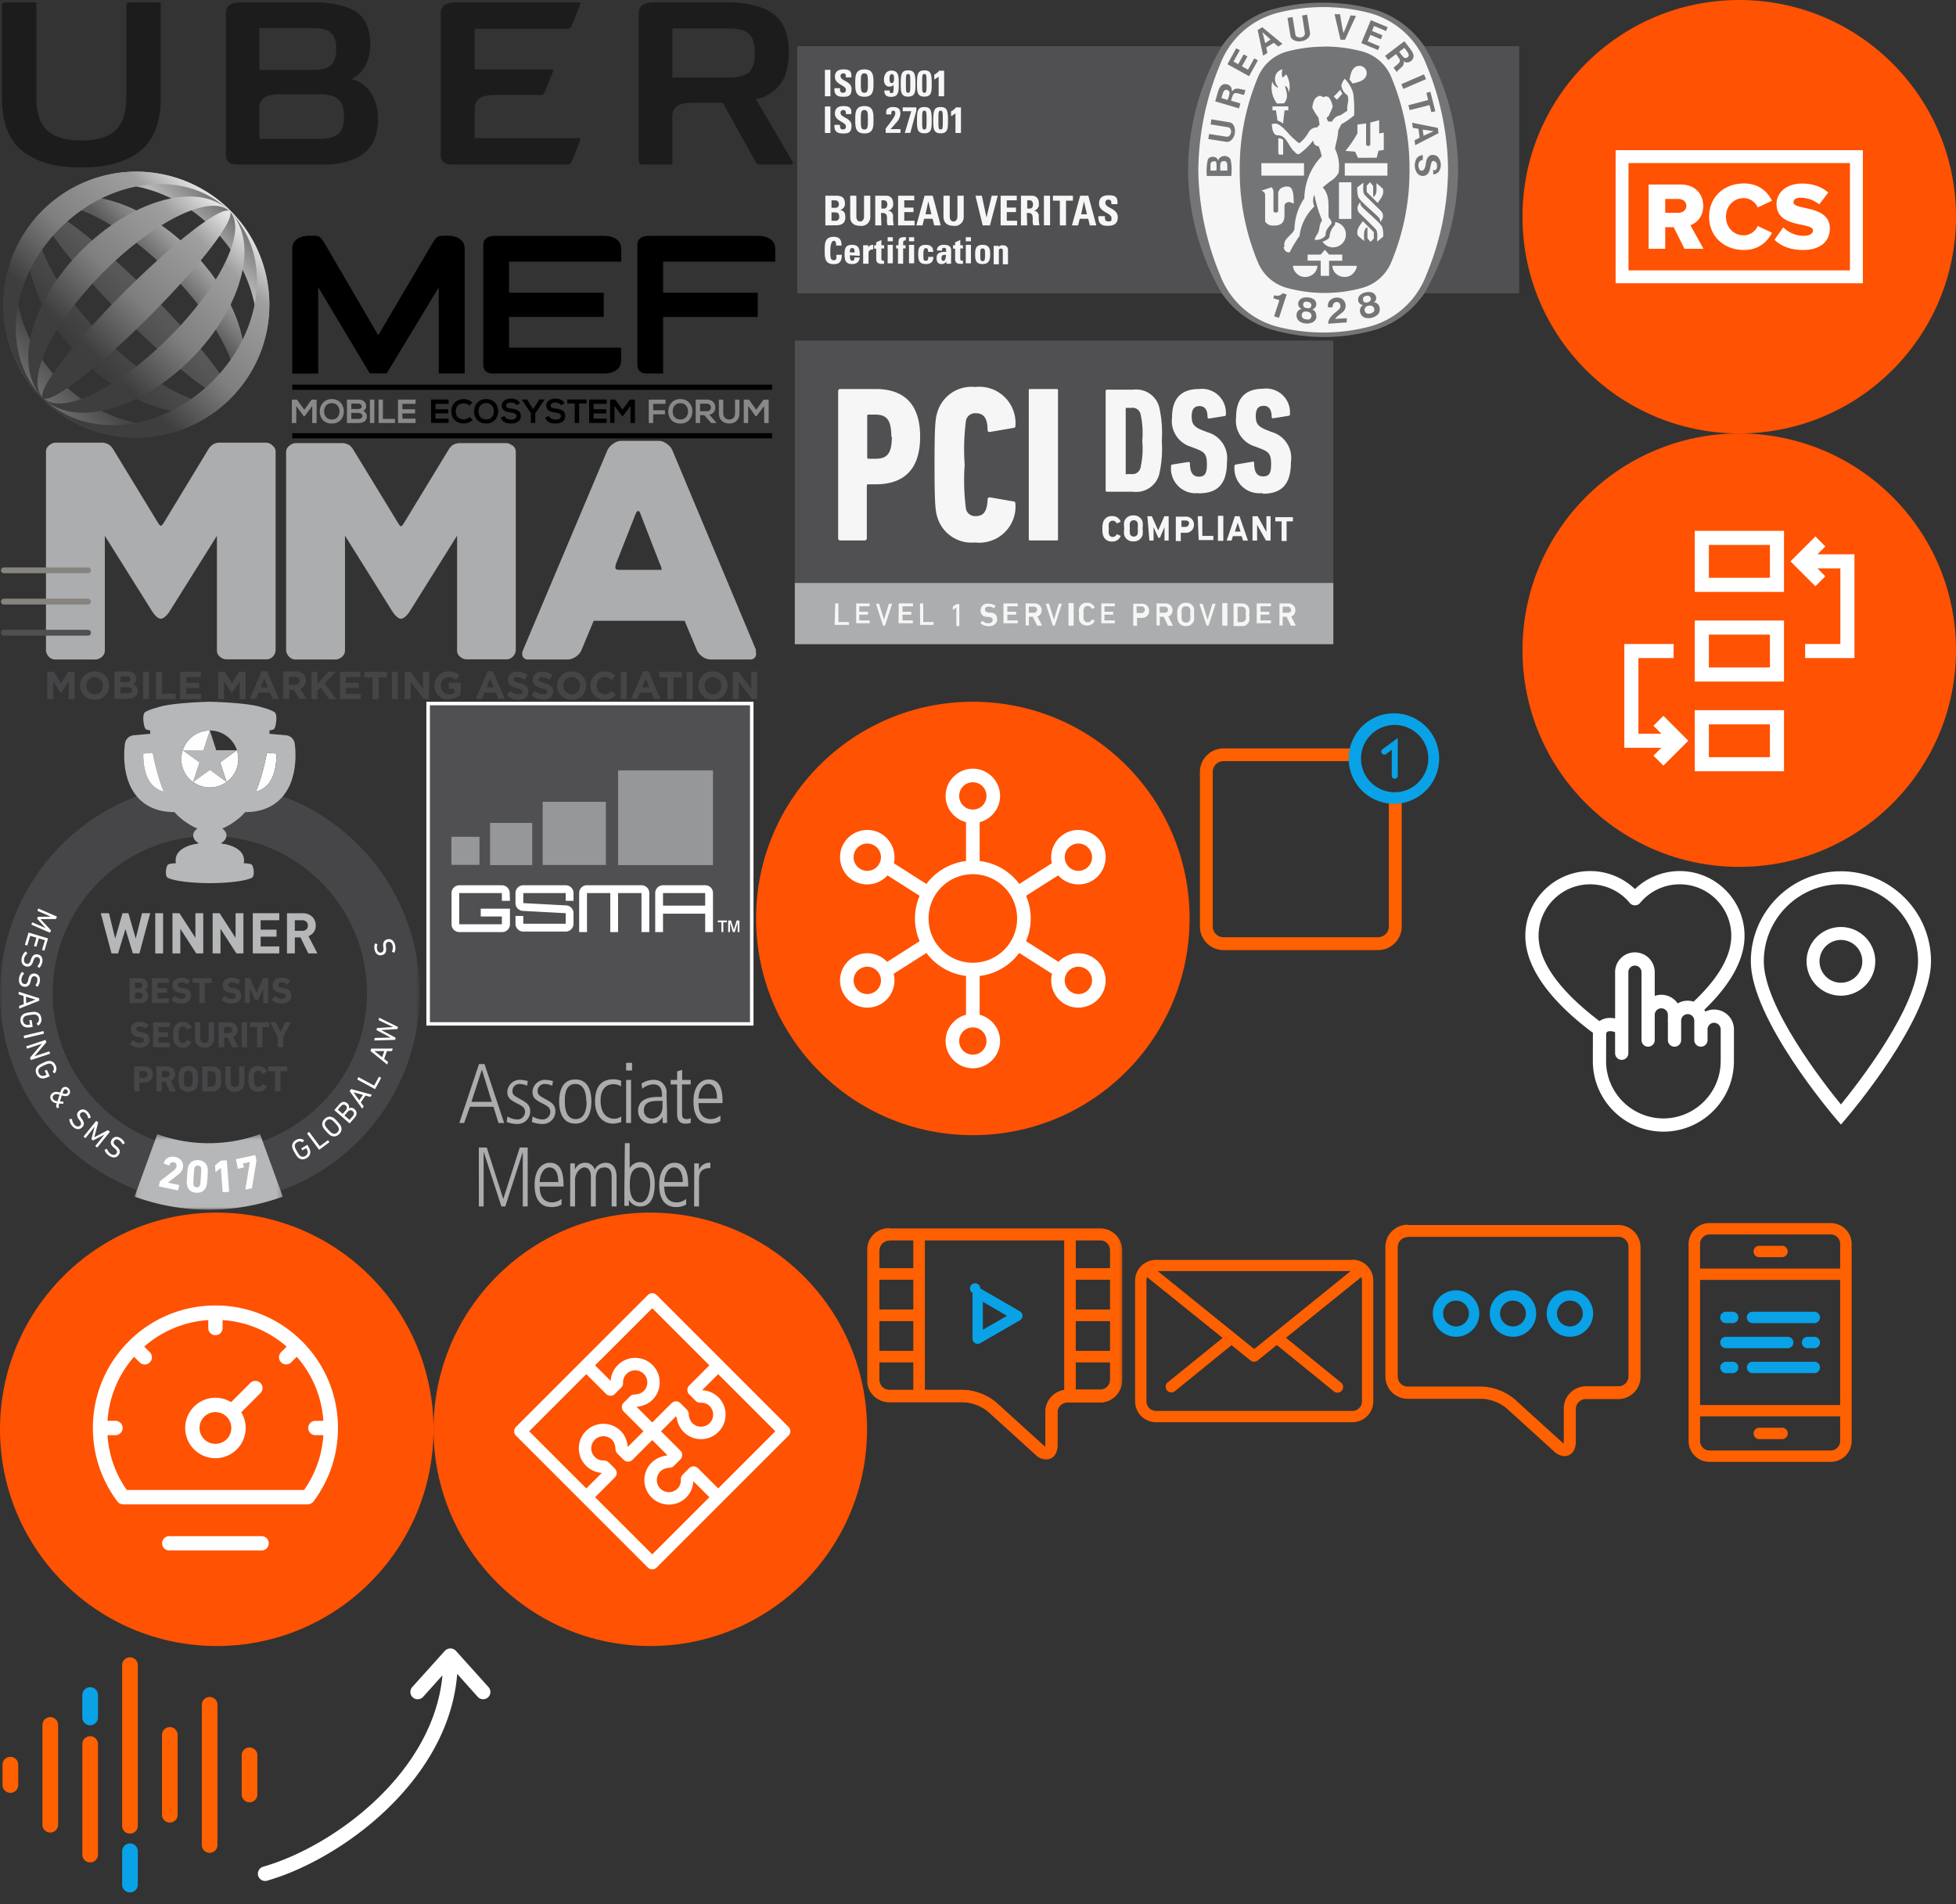 <?xml version="1.0" encoding="UTF-8"?><svg width="379" height="369" viewBox="0 0 379 369" xmlns="http://www.w3.org/2000/svg" xmlns:xlink="http://www.w3.org/1999/xlink"><rect x="0" y="0" width="379" height="369" fill="#333333" stroke="none"/><svg width="45" height="46" viewBox="0 0 45 46" id="arrow-icon" x="50" y="319" xmlns="http://www.w3.org/2000/svg"><path d="M44.554 9.95a1.408 1.408 0 0 1-1.993-.105l-3.97-4.443C36.985 25.995 16.245 41.308 1.756 45.476c-.126.039-.256.058-.388.056a1.408 1.408 0 0 1-.387-2.76C14.57 38.886 33.98 24.68 35.732 5.677l-3.745 4.168a1.416 1.416 0 1 1-2.112-1.887L36.21.918a1.464 1.464 0 0 1 2.112 0l6.336 7.04a1.408 1.408 0 0 1-.105 1.992z" fill="#FFF" fill-rule="nonzero"/></svg><svg width="82" height="99" viewBox="0 0 82 99" id="award-best-sms" y="136" xmlns="http://www.w3.org/2000/svg"><defs><path id="ba" d="M0 .691h81.32v81.32H0z"/><path id="bc" d="M1.07.367h28.724V15H1.07z"/></defs><g style="mix-blend-mode:multiply" fill="none" fill-rule="evenodd"><g transform="translate(0 15.104)"><mask id="bb" fill="#fff"><use xlink:href="#ba"/></mask><path d="M40.66 10.903C23.87 10.903 10.21 24.56 10.21 41.35c0 16.788 13.66 30.447 30.449 30.447 16.79 0 30.448-13.659 30.448-30.447 0-16.79-13.658-30.448-30.448-30.448m0 71.108C18.24 82.011 0 63.769 0 41.351 0 18.931 18.24.691 40.66.691c22.42 0 40.66 18.24 40.66 40.66 0 22.418-18.24 40.66-40.66 40.66" fill="#464648" mask="url(#bb)"/></g><g transform="translate(25 83.437)"><mask id="bd" fill="#fff"><use xlink:href="#bc"/></mask><path d="M15.432 15c-4.913 0-9.745-.851-14.362-2.533L5.475.367a29.224 29.224 0 0 0 19.915 0l4.404 12.1A41.835 41.835 0 0 1 15.432 15" fill="#B6B7B9" mask="url(#bd)"/></g><path d="M53.553 10.05c.04 1.833-.27 4.366-1.616 5.931-.6.694-1.377 1.172-2.34 1.442.91-2.278 1.651-4.987 2.123-7.535l1.833.162zM45.903 9.39a5.48 5.48 0 0 1 .277 1.704 5.508 5.508 0 0 1-2.278 4.455l-1.24-3.808 3.241-2.352z" fill="#FEFEFE"/><path fill="#B6B7B9" d="M45.903 9.39l-3.241 2.351 1.24 3.808h-.007l-3.235-2.351-3.242 2.351 1.24-3.808-3.241-2.352h4.003l1.24-3.815L41.9 9.39z"/><path fill="#FEFEFE" d="M43.902 15.55v.006l-.007-.006zM40.66 13.197l3.235 2.352a5.44 5.44 0 0 1-3.235 1.058 5.475 5.475 0 0 1-3.242-1.058l3.242-2.352zM40.66 5.575L39.42 9.39h-4.004a5.504 5.504 0 0 1 5.244-3.815"/><path d="M31.723 17.423c-.91-2.278-1.652-4.986-2.124-7.535l-1.833.162c-.04 1.833.27 4.367 1.618 5.932.6.693 1.375 1.171 2.338 1.441m20.214-1.441c1.348-1.565 1.658-4.099 1.618-5.932l-1.835-.162c-.47 2.549-1.212 5.257-2.122 7.535.964-.27 1.739-.748 2.339-1.441m5.17-7.887c.093.66.868 6.558-2.367 10.305-1.705 1.982-4.145 2.987-7.238 2.987v-.014c-.027.034-.047.067-.075.094-.538.681-2.372 2.311-4.373 3.095.511.356.828.828.828 1.346 0 .58-.39 1.107-1.01 1.47a.341.341 0 0 0 .337.147s4.508.533 4.043 3.655c-.007.053-.02.1-.027.153l.06-.038s1.2.038 1.497.275c.358.29.662 2.258 0 2.562-2.305 1.045-8.122 1.025-8.122 1.025s-5.823.02-8.121-1.025c-.66-.304-.357-2.272 0-2.562.296-.237 1.496-.275 1.496-.275l.062.038c-.008-.053-.022-.1-.028-.153-.465-3.122 4.044-3.655 4.044-3.655a.343.343 0 0 0 .337-.147c-.62-.363-1.011-.89-1.011-1.47 0-.518.316-.99.83-1.346-2.004-.784-3.836-2.414-4.376-3.095-.026-.027-.046-.06-.073-.094v.014c-3.093 0-5.535-1.005-7.245-2.987-3.23-3.747-2.455-9.645-2.36-10.305.129-.87.837-1.53 1.712-1.603l3.195-.284-.04-.668c-.338-.04-.715-.122-.863-.262-.379-.363-.749-2.871-.08-3.276.613-.37 1.481-.674 2.426-.91C31.831.647 34.13.378 36.211.223l.217-.021C38.698.04 40.659 0 40.659 0s.494.013 1.267.04a91.69 91.69 0 0 1 2.966.162l.215.021c2.084.155 4.382.424 5.649.869.943.236 1.813.54 2.426.91.667.405.297 2.913-.081 3.276-.147.14-.525.222-.868.262-.007.217-.02.438-.034.668l3.202.284a1.883 1.883 0 0 1 1.705 1.603M45.904 9.388a5.507 5.507 0 0 0-5.245-3.813 5.504 5.504 0 0 0-5.243 3.813 5.498 5.498 0 0 0-.277 1.707 5.51 5.51 0 0 0 2.278 4.455 5.474 5.474 0 0 0 3.242 1.057c1.214 0 2.327-.39 3.235-1.057l.009.007v-.007a5.514 5.514 0 0 0 2.276-4.455c0-.6-.1-1.167-.275-1.707" fill="#B6B7B9"/><path d="M38.658 11.742l-1.24 3.808a5.51 5.51 0 0 1-2.278-4.455c0-.6.101-1.167.276-1.705l3.242 2.352zM29.6 9.888c.471 2.548 1.213 5.257 2.123 7.535-.965-.27-1.738-.748-2.338-1.442-1.349-1.565-1.659-4.098-1.619-5.931l1.834-.162z" fill="#FEFEFE"/><path fill="#B6B7B9" d="M27.015 48.775h-1.27l-1.434-4.728-1.433 4.728h-1.27l-2.08-7.793h1.588l1.204 4.913 1.421-4.913h1.139l1.423 4.913 1.215-4.913h1.587zM30.08 48.776h1.522v-7.794H30.08zM38.026 48.775l-3.087-4.783v4.783h-1.521v-7.793h1.358l3.085 4.773v-4.773h1.522v7.793zM45.809 48.775l-3.087-4.783v4.783H41.2v-7.793h1.358l3.086 4.773v-4.773h1.521v7.793zM48.983 48.775v-7.793h5.134v1.358h-3.612v1.827h3.075v1.357h-3.075v1.895h3.611v1.356zM58.56 42.34h-1.433v2.056h1.434c.668 0 1.105-.426 1.105-1.028 0-.602-.437-1.028-1.105-1.028zm1.182 6.435l-1.521-3.107h-1.094v3.107h-1.521v-7.792h3.053c1.587 0 2.528 1.082 2.528 2.385 0 1.095-.666 1.773-1.423 2.047l1.74 3.36h-1.762z"/><path d="M26.198 57.557h.799c.428 0 .656-.228.656-.606 0-.37-.228-.605-.656-.605h-.799c-.028 0-.041.013-.041.042v1.128c0 .028.013.041.041.041zm.742-2.018c.4 0 .635-.215.635-.57 0-.357-.235-.563-.635-.563h-.742c-.028 0-.041.013-.041.041v1.049c0 .028.013.043.041.043h.742zm-1.834-1.912c0-.043.03-.071.072-.071h1.89c1.055 0 1.548.522 1.548 1.291 0 .527-.243.855-.563 1.034v.015c.32.121.648.52.648 1.098 0 .955-.634 1.412-1.683 1.412h-1.84c-.041 0-.072-.029-.072-.07v-4.709zM29.454 53.628c0-.042.029-.072.072-.072h3.11c.043 0 .072.03.072.072v.763c0 .043-.029.072-.072.072h-2.09c-.028 0-.043.013-.043.041v.964c0 .028.015.043.043.043h1.74c.044 0 .072.028.072.07v.757c0 .043-.028.071-.072.071h-1.74c-.028 0-.043.014-.043.044v1.005c0 .028.015.043.043.043h2.09c.043 0 .072.028.072.072v.763c0 .042-.029.07-.072.07h-3.11c-.043 0-.072-.028-.072-.07v-4.708zM33.247 57.822a.089.089 0 0 1-.007-.122l.542-.62c.028-.037.071-.037.106-.007.322.255.757.499 1.27.499.507 0 .792-.235.792-.577 0-.287-.172-.465-.75-.543l-.255-.035c-.985-.135-1.533-.6-1.533-1.455 0-.892.67-1.485 1.718-1.485.642 0 1.242.193 1.647.508.043.028.051.057.015.107l-.435.648c-.029.037-.065.043-.1.022-.37-.242-.727-.372-1.127-.372-.428 0-.65.222-.65.528 0 .279.2.457.757.535l.256.035c.999.137 1.527.594 1.527 1.47 0 .877-.648 1.527-1.905 1.527-.755 0-1.49-.3-1.868-.663M38.708 58.406c-.041 0-.071-.028-.071-.07v-3.803c0-.028-.014-.043-.044-.043h-1.226a.066.066 0 0 1-.07-.07v-.792c0-.043.028-.072.07-.072h3.588c.043 0 .072.029.072.072v.792c0 .041-.029.07-.072.07h-1.227c-.028 0-.043.015-.043.043v3.803c0 .042-.028.07-.07.07h-.907zM42.977 57.822a.089.089 0 0 1-.007-.122l.542-.62c.028-.037.072-.037.107-.007.321.255.756.499 1.27.499.506 0 .791-.235.791-.577 0-.287-.171-.465-.75-.543l-.255-.035c-.985-.135-1.533-.6-1.533-1.455 0-.892.67-1.485 1.718-1.485.642 0 1.242.193 1.647.508.043.028.052.057.015.107l-.435.648c-.028.037-.065.043-.1.022-.37-.242-.727-.372-1.127-.372-.428 0-.65.222-.65.528 0 .279.2.457.757.535l.257.035c.998.137 1.526.594 1.526 1.47 0 .877-.648 1.527-1.905 1.527-.755 0-1.49-.3-1.868-.663M47.453 53.628c0-.042.029-.072.072-.072h.848c.057 0 .094.022.114.072l1.228 2.766h.028l1.205-2.766c.022-.05.059-.072.114-.072h.835c.043 0 .071.03.071.072v4.708c0 .042-.028.07-.071.07h-.805c-.044 0-.072-.028-.072-.07v-2.733h-.028l-.899 2.048c-.028.063-.071.092-.136.092h-.492c-.065 0-.107-.029-.135-.092l-.9-2.048h-.028v2.733c0 .042-.029.07-.07.07h-.807c-.043 0-.072-.028-.072-.07v-4.708zM52.657 57.822a.089.089 0 0 1-.006-.122l.541-.62c.029-.037.072-.037.107-.007.322.255.757.499 1.27.499.506 0 .791-.235.791-.577 0-.287-.171-.465-.75-.543l-.255-.035c-.984-.135-1.533-.6-1.533-1.455 0-.892.67-1.485 1.718-1.485.642 0 1.242.193 1.647.508.044.028.052.057.015.107l-.435.648c-.028.037-.065.043-.1.022-.37-.242-.727-.372-1.127-.372-.428 0-.65.222-.65.528 0 .279.2.457.757.535l.257.035c.998.137 1.526.594 1.526 1.47 0 .877-.648 1.527-1.904 1.527-.756 0-1.49-.3-1.869-.663M25.181 66.376a.089.089 0 0 1-.006-.122l.541-.62c.029-.037.072-.037.107-.007.322.255.757.499 1.27.499.507 0 .792-.236.792-.577 0-.287-.172-.465-.75-.544l-.255-.034c-.985-.136-1.534-.6-1.534-1.456 0-.891.67-1.484 1.719-1.484.641 0 1.241.193 1.646.508.044.028.052.056.015.106l-.435.649c-.028.037-.065.043-.1.022-.37-.242-.726-.372-1.126-.372-.429 0-.65.221-.65.528 0 .279.2.457.756.535l.257.035c.998.137 1.527.593 1.527 1.47s-.649 1.527-1.905 1.527c-.755 0-1.49-.3-1.869-.663M29.658 62.181c0-.041.028-.071.071-.071h3.11c.044 0 .072.03.072.072v.763c0 .043-.028.072-.072.072h-2.09c-.028 0-.043.013-.043.041v.964c0 .028.015.043.043.043h1.74c.044 0 .072.028.072.07v.756c0 .044-.028.072-.072.072h-1.74c-.028 0-.043.014-.043.044v1.004c0 .029.015.044.043.044h2.09c.044 0 .072.028.072.071v.764c0 .041-.028.07-.072.07h-3.11c-.043 0-.071-.028-.071-.07V62.18zM33.557 64.535c0-.748.028-.998.136-1.311.255-.792.877-1.192 1.725-1.192.82 0 1.42.4 1.69 1.077.022.036.009.071-.035.086l-.778.349c-.042.021-.078.008-.098-.035-.137-.314-.365-.55-.772-.55-.378 0-.62.2-.727.534-.056.179-.08.35-.08 1.042 0 .692.024.864.08 1.042.107.335.349.535.727.535.407 0 .635-.235.772-.548.02-.044.056-.059.098-.037l.778.35c.044.013.057.048.035.085-.27.678-.87 1.076-1.69 1.076-.848 0-1.47-.398-1.725-1.191-.108-.313-.136-.563-.136-1.312M37.763 65.177v-2.995c0-.043.028-.072.071-.072h.905c.044 0 .072.029.072.072v3.023c0 .579.322.907.813.907.485 0 .807-.328.807-.906v-3.024c0-.043.028-.072.07-.072h.907c.043 0 .07.029.07.072v2.995c0 1.205-.77 1.862-1.854 1.862-1.091 0-1.861-.657-1.861-1.862M44.985 63.615c0-.363-.256-.6-.656-.6h-.855c-.029 0-.044.015-.044.044v1.12c0 .028.015.043.044.043h.855c.4 0 .656-.235.656-.607zm.079 3.345c-.065 0-.087-.021-.107-.072l-.835-1.775h-.648c-.029 0-.044.014-.044.042v1.733c0 .044-.028.072-.071.072h-.905c-.044 0-.072-.028-.072-.072v-4.706c0-.044.028-.072.072-.072h1.931c.992 0 1.649.62 1.649 1.505 0 .62-.329 1.113-.864 1.348l.957 1.912c.022.042 0 .085-.052.085h-1.011zM46.83 62.181c0-.041.028-.071.071-.071h.905c.044 0 .072.03.072.072v4.708c0 .041-.029.07-.072.07h-.905c-.043 0-.072-.028-.072-.07V62.18zM49.875 66.96c-.042 0-.072-.028-.072-.07v-3.803c0-.028-.013-.043-.043-.043h-1.227a.066.066 0 0 1-.07-.07v-.792c0-.043.028-.072.07-.072h3.588c.044 0 .072.029.072.072v.792c0 .041-.028.07-.072.07h-1.226c-.029 0-.044.015-.044.043v3.803c0 .042-.028.07-.07.07h-.906zM53.88 66.96c-.041 0-.071-.028-.071-.07v-1.863l-1.433-2.845c-.015-.037 0-.072.05-.072h.926c.05 0 .087.022.107.072l.878 1.768h.022l.877-1.768c.021-.05.056-.072.106-.072h.899c.05 0 .071.035.05.072l-1.434 2.845v1.863c0 .042-.028.07-.071.07h-.905zM28.576 72.226c0-.391-.263-.656-.707-.656h-.798c-.028 0-.042.015-.042.043v1.22c0 .028.014.042.042.042h.798c.444 0 .707-.257.707-.649zm-2.525 3.289a.068.068 0 0 1-.071-.072v-4.707c0-.043.03-.073.071-.073h1.884c1.055 0 1.69.637 1.69 1.563 0 .914-.642 1.555-1.69 1.555h-.864c-.028 0-.042.014-.042.042v1.62c0 .043-.03.072-.073.072h-.905zM32.897 72.169c0-.363-.257-.6-.657-.6h-.855c-.029 0-.044.015-.044.043v1.12c0 .029.015.044.044.044h.855c.4 0 .657-.235.657-.607zm.078 3.345c-.065 0-.087-.022-.107-.072l-.835-1.775h-.648c-.029 0-.044.014-.044.042v1.733c0 .044-.028.072-.071.072h-.905c-.043 0-.072-.028-.072-.072v-4.706c0-.044.029-.072.072-.072h1.932c.991 0 1.648.62 1.648 1.505 0 .62-.328 1.113-.864 1.348l.957 1.912c.022.042 0 .085-.051.085h-1.012zM37.252 74.13c.057-.171.078-.406.078-1.041 0-.635-.021-.87-.078-1.04-.107-.337-.363-.536-.763-.536s-.657.199-.764.535c-.056.17-.078.406-.078 1.04 0 .636.022.87.078 1.042.107.335.364.535.764.535s.656-.2.763-.535m-2.532.285c-.108-.335-.136-.605-.136-1.327 0-.72.028-.991.136-1.326.249-.784.92-1.177 1.769-1.177.848 0 1.52.394 1.768 1.177.108.335.137.606.137 1.326 0 .722-.029.992-.137 1.327-.248.785-.92 1.177-1.768 1.177-.849 0-1.52-.392-1.769-1.177M40.28 74.58h.55c.483 0 .777-.144.898-.535.05-.144.079-.329.079-.955 0-.629-.029-.814-.079-.957-.121-.391-.415-.535-.898-.535h-.55c-.028 0-.041.015-.041.043v2.897c0 .029.013.042.041.042zm-1.092-3.845a.07.07 0 0 1 .072-.072h1.805c.849 0 1.44.365 1.677 1.092.085.272.127.541.127 1.335 0 .79-.042 1.061-.127 1.333-.237.727-.828 1.092-1.677 1.092H39.26a.068.068 0 0 1-.072-.072v-4.708zM43.658 73.731v-2.995c0-.043.028-.072.072-.072h.905c.043 0 .071.029.071.072v3.023c0 .579.322.907.814.907.485 0 .806-.328.806-.907v-3.023c0-.043.029-.072.07-.072h.907c.043 0 .07.029.07.072v2.995c0 1.205-.77 1.862-1.853 1.862-1.092 0-1.862-.657-1.862-1.862M48.149 73.089c0-.748.028-.998.136-1.312.255-.791.877-1.191 1.725-1.191.82 0 1.42.4 1.69 1.076.022.037.009.072-.035.087l-.778.348c-.042.022-.078.009-.098-.035-.137-.313-.365-.55-.772-.55-.378 0-.62.2-.727.535-.056.179-.08.35-.08 1.042 0 .692.024.863.08 1.042.107.335.349.535.727.535.407 0 .635-.235.772-.549.02-.043.056-.058.098-.036l.778.35c.044.013.057.048.035.085-.27.678-.87 1.076-1.69 1.076-.848 0-1.47-.398-1.725-1.191-.108-.314-.136-.564-.136-1.312M53.36 75.514c-.041 0-.071-.028-.071-.07v-3.803c0-.029-.013-.044-.043-.044h-1.227a.066.066 0 0 1-.07-.07v-.791c0-.044.028-.072.07-.072h3.588c.044 0 .072.028.072.072v.791c0 .042-.028.07-.072.07h-1.226c-.029 0-.044.016-.044.044v3.803c0 .042-.028.07-.07.07h-.906z" fill="#464648"/><path d="M30.96 93.009a.17.17 0 0 1 .07-.115l2.636-2.062c.285-.217.462-.445.527-.755.083-.397-.093-.738-.508-.825-.406-.087-.704.11-.854.557-.012.053-.053.073-.113.05l-.937-.362c-.051-.02-.068-.07-.048-.122.236-.815 1.06-1.398 2.215-1.155 1.146.242 1.688 1.129 1.483 2.1-.12.574-.443.975-.915 1.327l-1.97 1.53-.003.017 2.098.443c.053.01.082.053.07.107l-.183.873c-.012.052-.053.08-.107.068l-3.565-.75c-.052-.01-.08-.053-.07-.106l.173-.82zM38.089 94.09c.315.022.538-.098.648-.371.063-.159.093-.337.183-1.677.089-1.34.084-1.52.04-1.687-.071-.283-.278-.433-.591-.453-.325-.022-.54.098-.649.371-.065.159-.095.337-.183 1.677-.09 1.338-.085 1.52-.042 1.685.072.285.27.433.594.455m-1.839-2.227c.09-1.356.154-1.633.262-1.896.303-.765.965-1.19 1.927-1.127.961.065 1.56.573 1.76 1.373.071.276.098.557.006 1.914-.09 1.358-.153 1.633-.261 1.897-.304.766-.964 1.191-1.925 1.126-.964-.063-1.562-.573-1.76-1.372-.074-.275-.099-.558-.009-1.915M42.796 90.366l-.017.002-.923.736c-.052.039-.097.025-.102-.046l-.083-1.115a.148.148 0 0 1 .055-.132l.97-.812a.253.253 0 0 1 .158-.066l1.007-.074c.053-.003.093.03.096.084l.435 5.933c.004.055-.03.092-.085.097l-1.078.078c-.053.005-.092-.03-.097-.083l-.336-4.602zM48.41 89.231l-.006-.026-1.261.275c-.035.007-.049.028-.04.063l.136.625c.01.053-.016.097-.07.108l-.978.212c-.053.012-.095-.015-.107-.068l-.363-1.665c-.01-.053.017-.097.07-.107l3.587-.78c.053-.013.095.015.106.069l.2.916a.366.366 0 0 1 .005.11l-.86 5.217c-.011.066-.043.091-.105.106l-1.101.239c-.054.011-.087-.019-.075-.085l.861-5.209zM10.987 41.62c.032.013.044.043.03.076l-.15.345c-.018.043-.046.063-.091.063l-2.904.017-.008.017 1.973 2.118c.032.032.035.065.017.108l-.15.345c-.013.034-.045.044-.077.03L6.12 43.211c-.032-.015-.043-.045-.03-.077l.147-.333c.013-.033.043-.045.076-.032l2.514 1.095.006-.015-1.596-1.765c-.039-.043-.042-.076-.022-.123l.093-.212c.024-.055.05-.073.107-.075l2.38-.031.007-.015-2.514-1.095c-.031-.015-.043-.045-.03-.079l.145-.333c.015-.032.045-.045.077-.032l3.508 1.53zM9.26 45.842c.033.01.047.038.04.07l-.68 2.275c-.01.032-.04.047-.074.037l-.348-.105c-.036-.01-.05-.038-.04-.07l.538-1.8c.007-.024-.002-.037-.024-.045l-1.111-.332c-.022-.007-.035.002-.043.023l-.457 1.527c-.01.035-.038.05-.072.04l-.35-.105c-.033-.01-.048-.038-.038-.072l.457-1.528c.006-.02-.002-.035-.024-.041l-1.15-.346c-.022-.006-.037.002-.043.026l-.538 1.798c-.01.033-.039.05-.072.038l-.35-.103c-.034-.01-.049-.04-.04-.073l.68-2.272a.055.055 0 0 1 .072-.038l3.666 1.096zM4.945 48.404a.067.067 0 0 1 .087.01l.25.305c.024.03.018.056-.01.081-.245.214-.517.564-.599 1.009-.1.535.109.903.502.977.33.06.588-.086.782-.692l.064-.188c.242-.734.672-1.054 1.282-.942.689.128 1.042.706.898 1.477-.083.454-.313.866-.576 1.111-.029.023-.059.025-.082-.005l-.277-.252c-.024-.026-.02-.056.004-.08.252-.276.402-.55.463-.881.087-.472-.12-.78-.49-.85-.325-.06-.582.115-.772.7l-.064.183c-.242.739-.66 1.055-1.292.937-.679-.125-1.079-.694-.907-1.629.102-.546.422-1.034.737-1.271M4.272 52.368a.064.064 0 0 1 .089 0l.28.278c.028.025.025.053 0 .08-.222.24-.454.618-.487 1.068-.04.544.207.887.605.917.335.025.575-.148.703-.773l.044-.194c.161-.755.555-1.12 1.173-1.075.7.054 1.113.59 1.053 1.37-.033.462-.216.897-.453 1.169-.025.026-.055.031-.082.006l-.303-.221c-.027-.025-.025-.054-.005-.082.22-.303.34-.59.365-.925.037-.478-.203-.765-.58-.793-.328-.024-.563.178-.692.78l-.041.186c-.162.764-.544 1.122-1.185 1.075-.689-.051-1.149-.573-1.079-1.521.042-.557.309-1.077.595-1.345M5.077 58.411l1.766-.684-.001-.012-1.812-.56.047 1.256zm2.457-.971c.035.012.058.027.061.068l.014.375c0 .042-.022.065-.057.078l-3.77 1.489c-.035.015-.058-.004-.06-.037l-.014-.406c-.001-.04.014-.066.054-.077l.847-.332-.059-1.593-.868-.27c-.042-.017-.06-.037-.06-.074l-.015-.404c-.002-.034.021-.052.056-.042l3.87 1.225zM5.782 60.182c.643-.096.883-.098 1.116-.063.632.105 1.014.541 1.112 1.2.101.683-.178 1.153-.58 1.413-.032.022-.062.02-.082-.007l-.218-.318c-.024-.031-.015-.061.016-.085.32-.242.449-.517.389-.931-.067-.442-.315-.692-.707-.757-.152-.03-.373-.025-.97.063-.596.09-.81.152-.945.223-.355.177-.52.489-.455.93.06.395.303.689.688.754.139.02.334.026.625-.017.024-.003.034-.017.03-.04l-.113-.756c-.005-.035.014-.06.049-.067l.333-.05c.035-.005.06.015.065.05l.187 1.245a.055.055 0 0 1-.049.065l-.292.043c-.351.053-.678.062-.876.032-.619-.1-1.025-.538-1.122-1.187-.098-.66.139-1.188.712-1.471.215-.104.443-.174 1.087-.269M8.359 63.829c.033-.008.062.008.07.042l.092.39c.008.033-.009.063-.042.07l-3.723.885c-.035.01-.062-.009-.072-.042l-.092-.39c-.008-.033.01-.062.044-.07l3.723-.885zM8.77 65.55c.033-.012.061.003.073.036l.117.352c.015.045.013.076-.024.111l-2.24 2.627.007.023 2.805-.935c.033-.01.062.005.073.037l.115.348c.01.032-.003.062-.036.072L6.03 69.429c-.033.012-.061-.003-.073-.035l-.118-.353c-.012-.038-.012-.075.025-.112l2.226-2.628-.005-.017-2.793.93c-.033.012-.063-.003-.073-.036l-.115-.345c-.012-.035.003-.064.036-.075l3.629-1.209zM8.31 70.001c.586-.275.816-.345 1.05-.377.635-.08 1.125.227 1.408.83.292.625.157 1.154-.153 1.519-.025.028-.054.036-.08.018l-.3-.243c-.03-.025-.034-.057-.009-.087.239-.323.284-.625.105-1.003-.188-.402-.498-.572-.89-.522-.153.015-.365.082-.91.338-.546.254-.733.374-.841.482-.29.272-.359.617-.169 1.018.169.364.485.574.874.527.136-.02.325-.07.591-.195.022-.01.027-.025.017-.045l-.323-.693c-.015-.032-.005-.064.026-.077l.305-.143c.032-.015.064-.004.077.028l.533 1.137c.015.033.004.063-.028.076l-.267.127c-.32.15-.631.25-.828.278-.622.082-1.135-.221-1.412-.813-.283-.605-.206-1.177.26-1.613.175-.159.377-.292.964-.567M12.966 75.904c.196-.135.247-.388.09-.612-.156-.23-.398-.251-.6-.113-.138.095-.193.238-.34.7.534.168.694.135.85.025m-2.634 1.125c.154.225.381.328.811.378l.402-1.253c-.5-.153-.805-.155-1.043.01-.319.222-.394.542-.17.865m1.346-1.283c.175-.545.273-.789.507-.952.4-.275.912-.172 1.211.263.314.454.2.962-.181 1.227-.287.197-.594.192-1.24.002l-.365 1.163.633.05c.037.002.059.022.055.058l-.033.299c-.002.038-.024.058-.06.056l-.73-.045-.095.3c-.034.114-.037.192.016.27l.05.072c.02.027.014.06-.014.08l-.267.183c-.028.02-.062.015-.082-.013l-.088-.13c-.132-.19-.152-.31-.063-.57l.078-.243c-.5-.072-.817-.234-1.052-.572-.378-.548-.232-1.1.26-1.44.357-.247.789-.257 1.46-.058M13.443 80.947c0-.034.021-.06.058-.065l.395-.027c.035-.003.056.019.06.053.032.326.162.75.475 1.076.382.39.803.433 1.09.154.241-.235.27-.53-.114-1.04l-.114-.16c-.46-.623-.472-1.16-.027-1.591.503-.49 1.178-.444 1.725.118.323.332.525.758.573 1.117.003.035-.013.06-.05.065l-.366.08c-.037.001-.057-.019-.066-.05-.08-.367-.216-.649-.45-.889-.335-.344-.708-.355-.978-.093-.238.23-.242.542.125 1.035l.112.158c.463.627.48 1.152.018 1.599-.495.482-1.192.48-1.855-.202-.388-.4-.601-.945-.611-1.338M18.608 81.251c.022-.026.054-.03.082-.008l.293.235c.035.028.047.06.037.103l-.741 2.805.013.01 2.558-1.35c.038-.02.072-.015.108.015l.294.235c.027.022.03.053.01.08l-2.39 2.983c-.022.029-.053.032-.082.009l-.285-.227c-.026-.022-.03-.056-.008-.082l1.712-2.138-.014-.01-2.117 1.079c-.051.025-.084.021-.126-.012l-.18-.145c-.045-.037-.057-.069-.042-.123l.59-2.302-.013-.012-1.713 2.138c-.022.029-.054.032-.082.009l-.284-.227c-.028-.022-.031-.055-.01-.082l2.39-2.983zM20.27 86.871c-.009-.031.005-.065.04-.076l.375-.124c.035-.012.06.002.071.038.112.305.34.685.725.922.465.284.884.22 1.094-.118.175-.287.13-.579-.365-.979l-.154-.128c-.596-.488-.74-1.005-.416-1.533.366-.597 1.031-.719 1.698-.31.395.243.697.605.832.938.011.037.001.063-.034.075l-.335.17c-.035.012-.058-.003-.075-.033-.168-.334-.368-.573-.653-.748-.41-.254-.773-.169-.972.151-.171.282-.1.585.377.972l.147.125c.601.492.748.995.411 1.541-.36.589-1.036.759-1.845.26-.475-.29-.813-.763-.921-1.143M57.116 87.424c-.328-.56-.417-.781-.472-1.011-.136-.625.125-1.142.7-1.478.595-.349 1.137-.262 1.525.013.034.022.042.05.027.078l-.215.322c-.022.031-.053.037-.085.017-.343-.209-.648-.227-1.01-.015-.383.225-.523.55-.438.934.028.152.115.357.418.877.305.52.442.697.558.793.295.266.647.302 1.032.077.345-.203.525-.537.443-.918a2.073 2.073 0 0 0-.248-.573c-.012-.02-.028-.024-.048-.012l-.66.386c-.03.017-.062.009-.079-.021l-.17-.29c-.018-.03-.01-.062.022-.078l1.085-.636c.03-.018.062-.01.078.02l.15.255c.179.305.307.605.354.8.136.61-.119 1.15-.684 1.482-.575.337-1.153.312-1.631-.113-.174-.162-.324-.349-.652-.909M59.525 83.708c-.02-.028-.015-.06.011-.08l.324-.24c.026-.018.058-.015.08.014l2.002 2.708c.014.02.03.022.05.008l1.51-1.116c.028-.022.06-.017.081.01l.217.295c.02.026.015.06-.012.08l-1.906 1.411c-.029.02-.062.015-.082-.013l-2.275-3.077zM65.576 82.474c-.063-.139-.205-.356-.588-.776-.383-.418-.585-.58-.717-.654-.343-.195-.69-.164-1.015.133-.322.293-.386.635-.223.996.063.139.206.354.588.774.383.42.585.58.717.656.345.196.69.162 1.012-.13.325-.298.391-.638.226-1m-1.511 1.577c-.209-.117-.39-.273-.829-.751-.438-.48-.576-.675-.673-.894-.26-.587-.12-1.138.368-1.583.492-.45 1.055-.537 1.615-.227.208.117.39.273.827.754.438.478.576.674.673.893.26.585.12 1.136-.372 1.587-.488.445-1.05.533-1.61.221M67.75 81.002l.606-.693c.309-.355.284-.713-.015-.974-.291-.253-.655-.233-.965.12l-.605.695c-.015.017-.015.034.004.049l.926.806c.017.016.034.014.049-.003zm-.745-1.833c.285-.327.265-.683-.01-.923-.284-.249-.635-.217-.92.111l-.587.674c-.015.016-.015.031.003.048l.877.767c.018.014.035.013.05-.005l.587-.672zm-2.189.005c-.026-.024-.028-.055-.006-.08l.918-1.055c.522-.597 1.087-.627 1.563-.212.345.3.41.648.299.96l.01.008c.231-.151.68-.198 1.076.149.555.483.544 1.088.002 1.706l-.898 1.032c-.024.027-.055.028-.082.005l-2.882-2.513zM70.33 76.193l-1.824-.508-.007.01 1.117 1.533.715-1.035zM67.78 75.5c-.022-.028-.03-.055-.007-.09l.214-.31c.023-.033.056-.038.09-.028l3.915 1.064c.035.01.045.039.025.067l-.232.335c-.023.032-.05.042-.09.027l-.877-.239-.906 1.31.533.737c.023.037.025.065.005.095l-.23.334c-.02.028-.05.028-.072 0L67.78 75.5zM69.262 73.225c-.031-.016-.04-.048-.023-.08l.19-.348c.016-.031.048-.041.078-.025l2.959 1.605c.02.01.036.007.048-.013l.893-1.652c.017-.03.049-.038.08-.022l.32.174c.03.016.04.046.023.078l-1.13 2.084c-.016.03-.046.038-.078.023l-3.36-1.824zM74.462 67.702l-1.897-.008-.003.011 1.484 1.186.416-1.189zm-2.645.005c-.028-.021-.045-.045-.031-.085l.124-.355c.016-.038.044-.051.08-.051l4.059-.007c.036.001.053.025.041.058l-.135.382c-.013.04-.036.056-.08.052l-.908.001-.53 1.504.71.57c.033.03.042.056.03.09l-.135.383c-.01.033-.038.041-.067.018l-3.158-2.56zM77.033 63.384c-.008.033-.034.045-.07.048l-3.048.198-.002.012 2.692 1.438c.031.019.048.047.041.08l-.068.312c-.007.034-.034.05-.069.05l-3.938.117c-.037.002-.055-.018-.046-.058l.081-.374c.009-.04.03-.058.072-.055l3.007-.065.001-.01-2.685-1.42c-.032-.018-.048-.046-.041-.08l.063-.288c.008-.042.035-.052.07-.055l3.036-.195.004-.012-2.713-1.29c-.039-.018-.05-.045-.042-.085l.082-.368c.006-.038.031-.045.065-.033l3.533 1.741c.033.012.05.047.041.08l-.066.312zM76.423 48.6c-.017.028-.049.042-.082.027l-.357-.17c-.033-.017-.041-.044-.026-.077.131-.298.228-.732.113-1.168-.137-.529-.483-.774-.868-.672-.327.085-.497.327-.417.958l.022.199c.095.766-.16 1.241-.76 1.398-.68.177-1.245-.197-1.442-.953-.117-.45-.085-.919.05-1.255.015-.034.042-.045.075-.032l.358.112c.034.013.042.041.032.073-.11.36-.13.67-.045.995.122.467.442.658.807.563.318-.083.476-.353.401-.961l-.021-.192c-.094-.773.15-1.24.773-1.402.667-.175 1.273.172 1.513 1.092.14.538.059 1.117-.126 1.465" fill="#FEFEFE"/></g></svg><svg width="50" height="50" viewBox="0 0 50 50" id="chatapps-icon" x="318" y="235" xmlns="http://www.w3.org/2000/svg"><g fill-rule="nonzero" fill="none"><path d="M36.736 2.033H13.232a4.043 4.043 0 0 0-4.044 4.044V44.27a4.043 4.043 0 0 0 4.044 4.043h23.504a4.053 4.053 0 0 0 4.043-4.043V6.067a4.043 4.043 0 0 0-4.043-4.034zm1.823 42.238a1.842 1.842 0 0 1-1.823 1.833H13.232a1.842 1.842 0 0 1-1.823-1.833v-4.78h27.15v4.78zm0-6.982h-27.15V13.05h27.15v24.24zm0-26.442h-27.15v-4.78a1.842 1.842 0 0 1 1.833-1.833h23.494a1.842 1.842 0 0 1 1.823 1.833v4.78z" fill="#FF6000"/><path d="M27.185 6.435h-4.402a1.105 1.105 0 0 0 0 2.202h4.412a1.105 1.105 0 1 0 0-2.202h-.01zM22.783 43.902h4.412a1.105 1.105 0 1 0 0-2.2h-4.412a1.105 1.105 0 0 0 0 2.2z" fill="#FF6000"/><path d="M17.828 19.215h-1.503a1.105 1.105 0 0 0 0 2.201h1.503a1.105 1.105 0 0 0 0-2.2zM33.643 19.215h-12.17a1.105 1.105 0 0 0 0 2.201h12.17a1.105 1.105 0 0 0 0-2.2zM32.14 26.274h1.503a1.105 1.105 0 0 0 0-2.2H32.14a1.105 1.105 0 0 0 0 2.2zM16.325 26.274h12.169a1.105 1.105 0 0 0 0-2.2H16.325a1.105 1.105 0 0 0 0 2.2zM17.828 28.912h-1.503a1.105 1.105 0 0 0 0 2.2h1.503a1.105 1.105 0 0 0 0-2.2zM33.643 28.912h-12.17a1.105 1.105 0 0 0 0 2.2h12.17a1.105 1.105 0 0 0 0-2.2z" fill="#09A2E7"/></g></svg><svg width="50" height="50" viewBox="0 0 50 50" id="email-icon" x="218" y="235" xmlns="http://www.w3.org/2000/svg"><path d="M45.893 36.598a1.843 1.843 0 0 1-1.833 1.833H5.973a1.843 1.843 0 0 1-1.833-1.833v-23.44c.004-.22.05-.439.134-.643l14.628 11.777-10.683 8.639a1.104 1.104 0 0 0 1.392 1.708l11.01-8.945 3.685 2.966c.402.327.98.327 1.382 0l3.724-3.005s0 .048.058.067l11.01 8.946a1.099 1.099 0 0 0 1.382-1.708l-10.693-8.696 14.59-11.759c.085.207.131.429.134.653v23.44zm-2.17-25.273L25.017 26.442 6.31 11.325h37.415zm.337-2.16H5.973a4.031 4.031 0 0 0-4.031 4.031v23.402a4.031 4.031 0 0 0 4.03 4.03H44.06a4.041 4.041 0 0 0 4.031-4.03v-23.44a4.041 4.041 0 0 0-4.031-4.031v.038z" fill-rule="nonzero" fill="#FF6000"/></svg><svg width="84" height="84" viewBox="0 0 84 84" id="emerging-icon" x="295" xmlns="http://www.w3.org/2000/svg"><g fill="none" fill-rule="evenodd"><circle fill="#FF5202" cx="42" cy="42" r="42"/><path d="M35.076 48.223h-3.681l-2.093-4.186h-1.645v4.186h-3.214V35.758h6.242c2.765 0 4.335 1.832 4.335 4.149 0 2.168-1.327 3.326-2.485 3.738l2.541 4.578zm-4.877-6.99c.84 0 1.55-.466 1.55-1.345 0-.84-.71-1.327-1.55-1.327h-2.542v2.673H30.2zm12.707 7.214c-3.83 0-6.746-2.616-6.746-6.447 0-3.85 2.915-6.447 6.746-6.447 3.01 0 4.616 1.7 5.438 3.345l-2.765 1.308c-.411-.99-1.477-1.813-2.673-1.813-2.037 0-3.476 1.57-3.476 3.607s1.44 3.607 3.476 3.607c1.196 0 2.262-.823 2.673-1.813l2.765 1.308c-.803 1.607-2.429 3.345-5.438 3.345zm11.456 0c-2.523 0-4.28-.785-5.532-1.98l1.7-2.411a5.632 5.632 0 0 0 3.981 1.644c1.103 0 1.776-.43 1.776-1.028 0-1.7-7.064-.336-7.064-5.139 0-2.093 1.775-3.962 4.97-3.962 2 0 3.738.598 5.065 1.738l-1.757 2.299c-1.046-.86-2.41-1.29-3.644-1.29-.934 0-1.345.374-1.345.898 0 1.588 7.045.43 7.045 5.064 0 2.504-1.85 4.167-5.195 4.167z" fill="#FFF"/><path stroke="#FFF" stroke-width="2.5" d="M19.296 30.352h45.408v23.297H19.296z"/></g></svg><svg width="64" height="98" viewBox="0 0 64 98" id="gsma-logo-bw" x="82" y="136" xmlns="http://www.w3.org/2000/svg"><g style="mix-blend-mode:multiply" fill-rule="nonzero" fill="none"><path fill="#FFF" d="M.614 0h63.39v62.756H.614z"/><path fill="#505053" d="M1.297.683H63.32v61.415H1.297z"/><path fill="#969799" d="M5.468 26.171h5.439v5.439h-5.44zM12.955 23.488h8.17v8.171h-8.17zM23.15 19.39h12.245v12.244H23.15zM37.76 13.293h18.39v18.366H37.76z"/><path fill="#FFF" d="M58.833 42.39v.342h-.683v1.902h-.366v-1.902h-.707v-.342zM59.638 42.39l.561 1.805.537-1.805h.536v2.244h-.341V42.78l-.561 1.854h-.366l-.561-1.854v1.854H59.1V42.39zM16.809 38.585h-1.561v-1.512H6.98v6.049h8.268V41.61H11.15v-1.512h5.659v3.024a1.512 1.512 0 0 1-1.561 1.512H6.98a1.512 1.512 0 0 1-1.488-1.512v-6.049c0-.835.677-1.512 1.512-1.512h8.244c.835 0 1.512.677 1.512 1.512l.049 1.512zM27.614 37.073v1.512h1.512v-1.512c0-.835-.677-1.512-1.512-1.512h-8.22c-.835 0-1.512.677-1.512 1.512v1.951c0 .836.677 1.513 1.512 1.513l8.22.439v2.048h-8.22v-1.512h-1.512v1.512c0 .836.677 1.513 1.512 1.513h8.22c.835 0 1.512-.677 1.512-1.513v-2.048c0-.836-.677-1.513-1.512-1.513l-8.22-.439v-1.95h8.22zM46.467 41.073v3.561h-1.512v-7.56c0-.836.677-1.513 1.512-1.513h8.195a1.488 1.488 0 0 1 1.488 1.512v7.561h-1.512v-3.56h-8.17zm2.927-4h-2.927v2.44h8.171v-2.44h-5.244zM31.736 37.073v7.561h-1.513v-7.56a1.488 1.488 0 0 1 1.513-1.513H42.32a1.488 1.488 0 0 1 1.488 1.512v7.561h-1.512v-7.56H37.76v7.56h-1.512v-7.56h-4.512z"/><path d="M10.809 70.22h1.073l3.805 11.414h-1.098l-.975-3.146H9.053L7.93 81.634h-.927l3.805-11.414zm-1.464 7.317h3.952l-1.927-6.244-2.025 6.244zM20.126 74.415a3.439 3.439 0 0 0-1.415-.342 1.341 1.341 0 0 0-1.414 1.317c0 .78.292.927 1.414 1.561 1.122.634 2.025 1.049 2.025 2.44a2.439 2.439 0 0 1-2.44 2.438 5.732 5.732 0 0 1-2.121-.39l.146-1.073a3.854 3.854 0 0 0 1.878.585 1.488 1.488 0 0 0 1.537-1.439c0-.805-.488-1.146-1.488-1.634-1.39-.707-1.951-1.146-1.951-2.317a2.439 2.439 0 0 1 2.439-2.293c.52.016 1.036.098 1.536.244l-.146.903zM25.004 74.415a3.439 3.439 0 0 0-1.415-.342 1.341 1.341 0 0 0-1.414 1.317c0 .78.292.927 1.414 1.561 1.122.634 2.025 1.049 2.025 2.44a2.439 2.439 0 0 1-2.44 2.438 5.854 5.854 0 0 1-2.121-.39l.146-1.073c.572.357 1.228.559 1.902.585a1.512 1.512 0 0 0 1.537-1.439c0-.805-.512-1.146-1.488-1.634-1.414-.707-1.975-1.146-1.975-2.317a2.439 2.439 0 0 1 2.439-2.293c.52.016 1.036.098 1.536.244l-.146.903zM26.345 77.463c0-2.097.683-4.268 3.122-4.268 2.44 0 3.122 2.17 3.122 4.268s-.683 4.293-3.122 4.293-3.122-2.195-3.122-4.293m5.244 0c0-.658 0-3.39-2.122-3.39s-2.024 2.732-2.024 3.39c0 .659 0 3.415 2.098 3.415 2.097 0 2.121-2.732 2.121-3.415M38.321 74.561a2.439 2.439 0 0 0-1.512-.439c-1.268 0-2.44.902-2.44 3.098 0 3.048 1.684 3.585 2.586 3.585a2.268 2.268 0 0 0 1.415-.44v1.074a4.488 4.488 0 0 1-1.61.317c-1.78 0-3.463-1.39-3.463-4.268s1.195-4.317 3.512-4.317a3.78 3.78 0 0 1 1.56.292l-.048 1.098zM39.321 69.976h1.146v1.487h-1.146v-1.487zm0 3.317h.951v8.341h-.951v-8.341zM47.248 79.78v1.854h-.854V80.44a2.439 2.439 0 0 1-2.317 1.317 2.439 2.439 0 0 1-2.439-2.439c0-2.683 2.83-2.732 4.024-2.732h.61c0-1.048 0-2.439-1.731-2.439a3.512 3.512 0 0 0-2.098.854l-.146-1a4.317 4.317 0 0 1 2.292-.732 2.439 2.439 0 0 1 2.561 2.756l.098 3.756zm-.878-2.439c-1.951 0-3.61 0-3.61 1.903a1.512 1.512 0 0 0 1.537 1.536c.439 0 2.073-.195 2.073-2.439v-1zM50.175 71.341v1.952h1.658v.878H50.15v5.439c0 .658 0 1.268.903 1.268.273.005.542-.062.78-.195v.951c-.359.09-.728.13-1.097.122-1.22 0-1.537-.951-1.537-1.878v-5.707h-1.244v-.878H49.2v-1.659l.976-.293zM53.345 77.78c0 3.098 1.976 3.098 2.44 3.098a3 3 0 0 0 1.804-.707v1.097a3.659 3.659 0 0 1-1.95.488c-3.27 0-3.27-3.463-3.27-4.293 0-3.146 1.562-4.268 2.952-4.268 2.439 0 2.683 2.44 2.683 4.585h-4.659zm3.586-.878c0-2.22-.927-2.829-1.708-2.829-1.292 0-1.878 1.732-1.878 2.83h3.586zM10.784 86.39h1.537l3.17 9.903h.05l3.17-9.903h1.537v11.415h-.951V87.34h-.025l-3.366 10.464h-.756L11.76 87.34h-.049v10.464h-.927zM22.565 93.951c0 3.073 2 3.073 2.439 3.073a2.976 2.976 0 0 0 1.805-.683v1.098a3.659 3.659 0 0 1-1.951.488c-3.269 0-3.269-3.464-3.269-4.293 0-3.146 1.561-4.293 2.952-4.293 2.439 0 2.658 2.586 2.658 4.61h-4.634zm3.61-.878c0-2.22-.927-2.83-1.708-2.83-1.292 0-1.902 1.733-1.902 2.83h3.61zM28.492 92.049v-2.586h.902v1.22a2.073 2.073 0 0 1 1.927-1.342 1.854 1.854 0 0 1 1.902 1.342 2.439 2.439 0 0 1 2.074-1.342c1.683 0 2.17 1.415 2.17 2.732v5.732h-.95V92.17c0-.561 0-1.927-1.367-1.927-1.366 0-1.707 1.024-1.707 2.22v5.34h-.951V92c0-1.073-.488-1.756-1.269-1.756-.78 0-1.804 1.097-1.804 2.439v5.122h-.952l.025-5.756zM39.077 85.537h.927v4.878A2.293 2.293 0 0 1 42.1 89.22c2.098 0 2.757 2.439 2.757 3.975 0 1.17 0 4.61-2.805 4.61a2.439 2.439 0 0 1-2.195-1.268v1.146h-.878v-2.756l.097-9.39zm3 4.707c-2.049 0-2.049 2.439-2.049 3.488 0 1.707.44 3.292 2.05 3.292 1.609 0 1.902-2.707 1.902-3.39 0-1.927-.488-3.39-1.903-3.39zM46.711 93.951c0 3.073 1.976 3.073 2.44 3.073a2.976 2.976 0 0 0 1.804-.683v1.098a3.659 3.659 0 0 1-1.951.488c-3.268 0-3.268-3.464-3.268-4.293 0-3.146 1.56-4.293 2.95-4.293 2.44 0 2.66 2.586 2.66 4.61H46.71zm3.586-.878c0-2.22-.927-2.83-1.708-2.83-1.292 0-1.878 1.733-1.878 2.83h3.586zM52.516 92.049v-2.586h.903v1.317a2.17 2.17 0 0 1 2.22-1.439v1.025c-1.513 0-2.196.658-2.196 2.195v5.244h-.951l.024-5.756z" fill="#ABACAE"/></g></svg><svg width="44" height="52" viewBox="0 0 44 52" id="handheart-icon" x="295" y="168" xmlns="http://www.w3.org/2000/svg"><path d="M37.135 27.9a3.56 3.56 0 0 0-1.808.488 3.55 3.55 0 0 0-.42-.726c4.22-4.016 7.87-9.011 7.87-14.297 0-6.783-5.52-12.303-12.304-12.303-3.28 0-6.385 1.295-8.684 3.588a12.26 12.26 0 0 0-8.684-3.588C6.321 1.063.801 6.582.801 13.366c0 7.453 7.246 14.333 13.127 18.693a3.477 3.477 0 0 0-.035.468c0 1.666-.012 5.116-.008 5.12 0 3.697 1.504 7.054 3.935 9.485a13.379 13.379 0 0 0 9.48 3.931c7.403 0 13.421-6.018 13.421-13.42l.004-6.152a3.594 3.594 0 0 0-1.051-2.54 3.571 3.571 0 0 0-2.539-1.05zm-22.203 2.304C9.437 26.092 2.87 19.828 2.87 13.366c0-5.644 4.59-10.235 10.236-10.235a10.21 10.21 0 0 1 7.887 3.713c.394.474 1.201.474 1.593 0a10.207 10.207 0 0 1 7.888-3.713c5.643 0 10.235 4.59 10.235 10.235 0 4.697-3.48 9.292-7.49 13.033a3.575 3.575 0 0 0-1.204-.215 3.512 3.512 0 0 0-2.018.627 3.722 3.722 0 0 0-.555-.724 3.573 3.573 0 0 0-2.537-1.048 3.57 3.57 0 0 0-1.529.34v-4.975a3.604 3.604 0 0 0-1.05-2.54 3.564 3.564 0 0 0-2.54-1.042 3.523 3.523 0 0 0-2.54 1.043 3.545 3.545 0 0 0-1.048 2.536v9.287c-1.036-.275-2.046-.21-2.851.23a2.76 2.76 0 0 0-.415.286zm23.723 7.443c-.004 6.257-5.096 11.35-11.35 11.35-6.26 0-11.354-5.092-11.354-11.345 0 0 .012-3.459.012-5.125 0-.526.219-.703.385-.798.36-.198 1.06-.21 1.845.146l.003 4.243a1.028 1.028 0 0 0 1.031 1.03c.575 0 1.037-.46 1.037-1.035v-15.71a1.488 1.488 0 0 1 .444-1.075 1.49 1.49 0 0 1 1.076-.445 1.52 1.52 0 0 1 1.525 1.516v13.17a1.033 1.033 0 1 0 2.067-.005V28.63a1.526 1.526 0 0 1 3.05 0v1.132c-.004.004 0 .009-.004.012l.004.004v3.785a1.032 1.032 0 1 0 2.068.005v-3.794a1.523 1.523 0 0 1 3.045-.004v3.793c0 .575.462 1.036 1.036 1.036a1.043 1.043 0 0 0 1.036-1.036l-.004-2.074c.004-.409.162-.793.449-1.08a1.515 1.515 0 0 1 1.076-.445c.813.004 1.521.712 1.525 1.525v6.157h-.002v.001z" fill="#FFF" fill-rule="nonzero" stroke="#FFF" stroke-width=".5"/></svg><svg width="84" height="84" viewBox="0 0 84 84" id="integrate-icon" x="84" y="235" xmlns="http://www.w3.org/2000/svg"><g fill="none" fill-rule="evenodd"><circle fill="#FF5202" cx="42" cy="42" r="42"/><path d="M68.784 41.53L56.009 28.752 43.233 15.978a1.205 1.205 0 0 0-1.704 0L28.753 28.753 15.978 41.529c-.47.47-.47 1.233 0 1.704l12.775 12.776 12.776 12.775a1.2 1.2 0 0 0 1.704 0l12.776-12.775 12.775-12.776c.47-.47.47-1.233 0-1.704zM42.381 18.532l11.073 11.072-3.918 3.918a1.205 1.205 0 0 0 0 1.703l1.262 1.263c.242.241.574.369.916.35.682-.036 1.33.2 1.778.648a2.351 2.351 0 0 1 0 3.322 2.351 2.351 0 0 1-3.321 0c-.616-.615-.712-1.471-.725-1.81a1.205 1.205 0 0 0-.352-.806L47.83 36.93a1.2 1.2 0 0 0-1.703 0l-3.747 3.748-2.981-2.982.068-.069c.843-.099 2.035-.414 2.97-1.35a4.764 4.764 0 0 0 0-6.729 4.727 4.727 0 0 0-3.365-1.394c-1.27 0-2.465.495-3.365 1.395a4.669 4.669 0 0 0-1.383 3.002l-.036.035-2.98-2.981L42.38 18.533zM18.533 42.381l11.072-11.073 3.832 3.833c.47.47 1.233.47 1.704 0l1.234-1.233c.242-.242.37-.575.352-.917a2.273 2.273 0 0 1 .686-1.74 2.352 2.352 0 0 1 3.321 0c.444.444.688 1.034.688 1.661 0 .628-.244 1.218-.688 1.662-.577.577-1.485.67-1.848.684a1.205 1.205 0 0 0-.808.353l-1.233 1.234c-.47.47-.47 1.233 0 1.703l3.833 3.833-2.982 2.981-.068-.069c-.1-.842-.415-2.035-1.351-2.969a4.727 4.727 0 0 0-3.364-1.393 4.727 4.727 0 0 0-3.365 1.393 4.726 4.726 0 0 0-1.393 3.364c0 1.271.495 2.466 1.394 3.365a4.669 4.669 0 0 0 3.002 1.384l.035.035-2.98 2.982L18.532 42.38zm23.848 23.848L31.308 55.157l3.833-3.832c.47-.47.47-1.233 0-1.703l-1.233-1.235a1.206 1.206 0 0 0-.917-.352 2.274 2.274 0 0 1-1.74-.686 2.333 2.333 0 0 1-.688-1.66c0-.628.245-1.218.688-1.661a2.333 2.333 0 0 1 1.661-.688c.628 0 1.218.244 1.662.688.577.577.67 1.485.684 1.848.011.304.137.593.352.808l1.235 1.233c.47.47 1.233.47 1.703 0l3.833-3.833 2.895 2.896-.1.1c-1.13.146-2.177.638-2.927 1.387a4.727 4.727 0 0 0-1.393 3.364c0 1.271.495 2.466 1.393 3.365a4.727 4.727 0 0 0 3.365 1.393 4.727 4.727 0 0 0 3.364-1.393c.8-.801 1.277-1.887 1.348-3.044l.061-.061 3.067 3.066L42.38 66.229zm12.776-12.775l-3.918-3.918a1.205 1.205 0 0 0-1.703 0l-1.263 1.262c-.241.242-.369.575-.35.916.036.682-.2 1.33-.648 1.778a2.351 2.351 0 0 1-3.322 0 2.351 2.351 0 0 1 0-3.321c.616-.616 1.471-.712 1.81-.726.304-.011.592-.137.806-.351l1.263-1.263c.47-.47.47-1.233 0-1.703l-3.747-3.747 2.895-2.895.1.1c.146 1.13.638 2.177 1.387 2.926a4.727 4.727 0 0 0 3.365 1.394c1.27 0 2.465-.495 3.364-1.394a4.727 4.727 0 0 0 1.393-3.364 4.727 4.727 0 0 0-1.393-3.364 4.702 4.702 0 0 0-3.043-1.348l-.062-.062 3.066-3.066L66.23 42.381 55.157 53.454z" fill="#FFF" fill-rule="nonzero"/></g></svg><svg width="141" height="66" viewBox="0 0 141 66" id="iso-logo" x="154" xmlns="http://www.w3.org/2000/svg"><g fill-rule="nonzero" fill="none"><path fill="#505053" d="M.473 8.953h139.886v47.906H.473z"/><path fill="#F6F6F6" d="M5.838 13.53h1.065v5.131H5.838zM9.202 18.747c-1.32 0-1.575-.788-1.512-1.66h1.065c0 .489 0 .893.618.893a.511.511 0 0 0 .532-.574c0-.937-2.13-.98-2.13-2.513 0-.809.384-1.448 1.683-1.448 1.298 0 1.575.469 1.49 1.555H9.905c0-.384 0-.788-.49-.788a.511.511 0 0 0-.553.553c0 .98 2.129.895 2.129 2.491 0 1.597-.958 1.49-1.789 1.49M11.715 16.107c0-1.363 0-2.662 1.767-2.662s1.767 1.3 1.767 2.662c0 1.362 0 2.64-1.767 2.64s-1.767-1.299-1.767-2.64m2.448 0c0-1.32 0-1.895-.681-1.895-.682 0-.682.575-.682 1.895s0 1.873.682 1.873c.681 0 .681-.574.681-1.873M18.421 17.533a.703.703 0 0 0 0 .362.32.32 0 0 0 .299.15c.49 0 .425-.405.425-1.576a1.107 1.107 0 0 1-.809.319c-.766 0-1.064-.681-1.064-1.341 0-.66.298-1.768 1.426-1.768 1.47 0 1.448 1.172 1.448 2.577s0 2.512-1.47 2.512c-.85 0-1.34-.298-1.32-1.235h1.065zm.362-1.426c.426 0 .448-.575.448-.873 0-.298 0-.873-.426-.873s-.447.575-.447.894c0 .32 0 .852.425.852zM23.382 16.17c0 1.555 0 2.556-1.426 2.556-1.427 0-1.427-1.001-1.427-2.555 0-1.895.213-2.534 1.427-2.534 1.213 0 1.426.639 1.426 2.534m-1.852 0c0 1.49 0 1.81.426 1.81s.426-.32.426-1.81 0-1.831-.426-1.831-.426.298-.426 1.83M26.534 16.17c0 1.555 0 2.556-1.427 2.556s-1.427-1.001-1.427-2.555c0-1.895.213-2.534 1.427-2.534s1.427.639 1.427 2.534m-1.853 0c0 1.49 0 1.81.426 1.81s.426-.32.426-1.81 0-1.831-.426-1.831-.426.298-.426 1.83M27.023 14.467c.373-.18.7-.442.958-.766h.958v4.96h-1.064v-3.81a5.855 5.855 0 0 1-.852.553v-.937zM5.838 20.642h1.065v5.131H5.838zM9.202 25.858c-1.32 0-1.575-.788-1.512-1.66h1.065c0 .49 0 .894.618.894a.511.511 0 0 0 .532-.575c0-.937-2.13-.98-2.13-2.513 0-.809.384-1.447 1.683-1.447 1.298 0 1.575.468 1.49 1.554H9.905c0-.383 0-.788-.49-.788a.511.511 0 0 0-.553.554c0 .98 2.129.894 2.129 2.49 0 1.598-.958 1.491-1.789 1.491M11.715 23.218c0-1.363 0-2.661 1.767-2.661s1.767 1.298 1.767 2.661 0 2.64-1.767 2.64-1.767-1.299-1.767-2.64m2.448 0c0-1.32 0-1.895-.681-1.895-.682 0-.682.575-.682 1.895s0 1.874.682 1.874c.681 0 .681-.575.681-1.874M26.534 23.282c0 1.554 0 2.555-1.427 2.555s-1.427-1-1.427-2.555c0-1.895.213-2.534 1.427-2.534s1.427.639 1.427 2.534m-1.853 0c0 1.49 0 1.81.426 1.81s.426-.32.426-1.81 0-1.831-.426-1.831-.426.298-.426 1.831M29.685 23.282c0 1.554 0 2.555-1.427 2.555-1.426 0-1.426-1-1.426-2.555 0-1.895.213-2.534 1.426-2.534 1.214 0 1.427.639 1.427 2.534m-1.853 0c0 1.49 0 1.81.426 1.81s.426-.32.426-1.81 0-1.831-.426-1.831-.426.298-.426 1.831M30.28 21.579c.374-.18.701-.443.959-.767h.958v4.961h-1.064v-3.811a4.493 4.493 0 0 1-.852.553v-.936zM5.923 43.68v-5.75h2.13c.894 0 1.66.277 1.66 1.491a1.15 1.15 0 0 1-.98 1.256c.852.128 1.065.66 1.065 1.448 0 1.47-1.256 1.533-1.767 1.533l-2.108.021zm1.193-3.407h.809a.639.639 0 0 0 .617-.724.681.681 0 0 0-.681-.724h-.745v1.448zm0 2.512h.66a.703.703 0 0 0 .83-.809c0-.511-.192-.81-.788-.81h-.702v1.62zM14.632 37.93v4.067a1.703 1.703 0 0 1-1.96 1.767c-1.32 0-1.937-.68-1.937-1.767v-4.066h1.193v4.002c0 .703.298.98.745.98s.745-.362.745-.98v-4.002h1.214zM16.782 43.68H15.59v-5.75h2.129c.809 0 1.341.533 1.341 1.512a1.256 1.256 0 0 1-1.064 1.406 1 1 0 0 1 1.043 1.128 8.304 8.304 0 0 0 .128 1.682h-1.171a2.534 2.534 0 0 1-.128-1.128c0-.682 0-1.257-.873-1.257h-.298l.085 2.406zm0-3.258h.532c.469 0 .618-.49.618-.852s-.234-.745-.618-.745h-.532v1.597zM20.018 43.68v-5.75h3.13v.895h-1.937v1.405h1.788v.873h-1.788v1.682h2.001v.894zM23.553 43.68l1.597-5.75h1.575l1.554 5.75h-1.256l-.32-1.278h-1.639l-.319 1.277h-1.192zm2.32-4.642l-.553 2.49h1.15l-.597-2.49zM32.73 37.93v4.067a1.703 1.703 0 0 1-1.96 1.767c-1.32 0-1.958-.68-1.958-1.767v-4.066h1.213v4.002c0 .703.298.98.746.98.447 0 .745-.362.745-.98v-4.002h1.213zM35.008 37.93h1.234l.895 4.174h.021l1-4.173h1.172l-1.512 5.748h-1.405zM39.883 43.68v-5.75h3.13v.895h-1.937v1.405h1.788v.873h-1.788v1.682h2.001v.894zM45.036 43.68h-1.214v-5.75h2.13c.83 0 1.34.533 1.34 1.512a1.235 1.235 0 0 1-1.064 1.406 1 1 0 0 1 1.044 1.128c-.02.565.03 1.13.149 1.682h-1.193a2.874 2.874 0 0 1-.128-1.128c0-.682 0-1.257-.851-1.257h-.298l.085 2.406zm0-3.258h.532c.469 0 .596-.49.596-.852s-.234-.745-.596-.745h-.532v1.597zM48.272 37.931h1.192v5.727h-1.192zM53.893 37.93v.959h-1.341v4.79H51.36v-4.79h-1.342v-.958zM53.702 43.68l1.596-5.75h1.576l1.554 5.75h-1.256l-.32-1.278h-1.639l-.32 1.277h-1.191zm2.32-4.642l-.532 2.49h1.129l-.597-2.49zM60.536 43.764c-1.49 0-1.767-.872-1.703-1.873h1.256c0 .553 0 1.022.681 1.022.682 0 .597-.256.597-.66 0-1.022-2.406-1.086-2.406-2.79 0-.915.425-1.618 1.873-1.618s1.767.511 1.682 1.725h-1.17c0-.426 0-.873-.554-.873a.554.554 0 0 0-.618.618c0 1.085 2.406.979 2.406 2.789 0 1.49-1.086 1.66-2.001 1.66M5.796 48.555c0-1.363 0-2.661 1.767-2.661 1.086 0 1.533.617 1.49 1.703H8.01c0-.681-.128-.937-.447-.937-.32 0-.682.575-.682 1.895s0 1.874.682 1.874c.681 0 .468-.639.49-1.044h1.064c0 1.363-.554 1.81-1.554 1.81-1.767 0-1.767-1.299-1.767-2.64M10.671 49.47c0 .426 0 1.065.447 1.065.448 0 .426-.34.426-.639h1.022a1.32 1.32 0 0 1-.383.937c-.3.242-.68.363-1.065.34-1.298 0-1.469-.787-1.469-1.894 0-1.107.15-1.831 1.47-1.831s1.49.873 1.469 2.13l-1.917-.107zm.916-.553c0-.34 0-.852-.469-.852-.468 0-.447.554-.447.852h.916zM14.248 47.533v.447a.937.937 0 0 1 .937-.532v.894c-.873 0-.894.469-.894.81v1.958h-1.043v-3.577h1zM15.377 47.533h.404v-.575l1.001-.447v1.022h.532v.618h-.532v1.916c0 .255 0 .447.32.447h.191v.617h-.532c-.852 0-.98-.575-.98-.809v-2.129h-.404v-.66zM18.996 46.767h-1v-.788h1v.788zm0 4.258h-1v-3.577h1v3.577zM21.487 46.596c-.404 0-.49.128-.49.49v.447h.47v.618h-.47v2.96h-1v-2.96h-.362v-.618h.468c0-1.043-.106-1.576 1.129-1.576h.34l-.085.64zM23.127 46.767h-1v-.788h1v.788zm0 4.258h-1v-3.577h1v3.577zM25.83 48.81c0-.532-.127-.723-.446-.723-.32 0-.469.383-.469 1.128 0 1.086 0 1.32.469 1.32.468 0 .468-.277.468-.745h1c0 .98-.531 1.384-1.468 1.384-1.299 0-1.47-.788-1.47-1.895s.15-1.831 1.47-1.831c.915 0 1.448.426 1.448 1.363H25.83zM30.28 50.45v.66h-.915v-.468a1 1 0 0 1-.937.532c-.702 0-.958-.511-.958-1.129 0-1.192.916-1.234 1.853-1.234v-.277c0-.298 0-.511-.405-.511-.404 0-.383.255-.383.532h-.98a1 1 0 0 1 .384-.873c.279-.177.607-.259.937-.234 1.256 0 1.426.553 1.426 1.214l-.021 1.788zm-1.852-.447c0 .255 0 .553.384.553.383 0 .49-.787.49-1.17-.49 0-.874 0-.874.617zM30.664 47.533h.405v-.575l1-.447v1.022h.511v.618h-.51v1.916c0 .255 0 .447.319.447h.191v.617h-.532c-.873 0-.98-.575-.98-.809v-2.129h-.404v-.66zM34.135 46.767h-1.001v-.788h1v.788zm0 4.258h-1.001v-3.577h1v3.577zM34.944 49.279c0-.98.127-1.831 1.448-1.831 1.32 0 1.469.852 1.469 1.831 0 .98-.17 1.895-1.47 1.895-1.298 0-1.447-.788-1.447-1.895m1.916 0c0-.745 0-1.128-.468-1.128-.469 0-.448.383-.448 1.128 0 1.086 0 1.32.448 1.32.447 0 .468-.234.468-1.32M39.564 47.895c.08-.15.208-.27.362-.34.161-.037.328-.037.49 0a.83.83 0 0 1 .894.787v2.875h-1v-2.47c0-.32 0-.575-.384-.575-.383 0-.383.255-.383.575v2.47h-1.001V47.64h1l.022.255z"/><path d="M102.523 65.312a35.812 35.812 0 0 0 10.412-1.533 18.31 18.31 0 0 0 9.006-6.856 48.225 48.225 0 0 0 6.58-24.017 48.29 48.29 0 0 0-6.58-24.017 18.14 18.14 0 0 0-8.942-6.835A36.813 36.813 0 0 0 102.353.521a36.813 36.813 0 0 0-10.646 1.533 18.098 18.098 0 0 0-8.921 6.835 47.863 47.863 0 0 0-6.58 24.017 47.8 47.8 0 0 0 6.58 24.017 17.842 17.842 0 0 0 9.24 6.834 36.196 36.196 0 0 0 10.497 1.555z" fill="#747577"/><path d="M126.583 32.906a54.23 54.23 0 0 1-4.259 20.482 16.245 16.245 0 0 1-11.114 9.943 35.323 35.323 0 0 1-8.815 1.108 35.45 35.45 0 0 1-8.814-1.108 16.31 16.31 0 0 1-11.136-9.943 54.655 54.655 0 0 1-4.258-20.482 54.762 54.762 0 0 1 4.258-20.504A16.33 16.33 0 0 1 93.581 2.48a35.45 35.45 0 0 1 8.814-1.107 35.323 35.323 0 0 1 8.815 1.107 16.267 16.267 0 0 1 11.114 9.922 54.357 54.357 0 0 1 4.259 20.504" fill="#F6F6F6"/><path d="M102.672 9.017c2.466 0 4.92.323 7.303.958a8.517 8.517 0 0 1 5.493 4.705 45.65 45.65 0 0 1 3.641 18.204 45.65 45.65 0 0 1-3.662 18.226 8.517 8.517 0 0 1-5.493 4.684c-2.38.653-4.836.982-7.303.98-2.467 0-4.923-.33-7.303-.98a8.517 8.517 0 0 1-5.493-4.684 45.65 45.65 0 0 1-3.641-18.204 45.65 45.65 0 0 1 3.64-18.205 8.517 8.517 0 0 1 5.494-4.705 28.51 28.51 0 0 1 7.303-.958l.021-.021z" fill="#747577"/><path d="M106.1 18.15l-.426-.744M90.408 31.628h8.261v2.406h-8.26zM96.796 52.43a2.13 2.13 0 0 1-.256-.915h4.727a2.236 2.236 0 0 1-.98 1.724 2.449 2.449 0 0 1-2.47.192 2.704 2.704 0 0 1-1.021-1" fill="#F6F6F6"/><path fill="#F6F6F6" d="M101.906 50.514h-2.534v-1.171h2.534l.809-.937.809.937h2.555v1.192h-2.555v2.917h-1.618zM102.204 46.852c.51-.17 1.256-.469 1.405-.958.053-.79.368-1.54.894-2.13a.766.766 0 0 0 .17-.723 2.385 2.385 0 0 1 1.938 1.469c.312.8.2 1.705-.298 2.406a2.555 2.555 0 0 1-2.491.979 2.576 2.576 0 0 1-1.618-1.128M96.093 36.312a1.874 1.874 0 0 0-1.554 0c-.465.167-.8.576-.873 1.065v3.45c0 .233-.17.361-.469.361-.298 0-.468-.149-.447-.362v-3.513a1.47 1.47 0 0 0-.362-1.022l-1.81.596h-.17c.469.341.682.341.724.916v5.131a1.81 1.81 0 0 0 1.171.767c.191.02.384.02.575 0a2.13 2.13 0 0 0 1.405-.362c.746-.575.596-1.597.596-3.088 0-.425 0-.66.299-.894a.98.98 0 0 1 .809-.17c.245.062.476.17.681.32 0-1.278 0-2.854-.767-3.258M112.956 41.955c-1.32-1.3-3.62-3.13-3.811-3.897a5.749 5.749 0 0 1-.15-1.746l1.172-.915c0 .915-.17 1.852.277 2.406l3.044 3.002c.42.363.586.938.426 1.47a5.536 5.536 0 0 1-.447.766c0-.42-.187-.819-.511-1.086M105.44 35.333h2.406v7.09h-2.406v-7.09z"/><path d="M110.806 35.993l.66-.681.596.724v2.129c.851-.405.639-1.618.639-2.662.51.405.766.64 1.256 1.086.277 1.214-.469 1.895-1.001 2.747l-2.13-2.13-.02-1.213zM112.764 30.564l.32-1.342 1.043-.17v-3.343l-.894.15v-2.556c-.554.128-1.129.32-1.725.447v4.259c0 .213-.32.276-.383.276-.213 0-.426-.149-.426-.298v-4.066l-1.682.213v1.703a20.95 20.95 0 0 1-2.32 3.407l1.873.149.554 1.192 3.64-.021zM93.687 29.733v-2.938c.348-.038.694.088.937.34v2.833h-.767l-.17-.235zM93.538 23.367c-.17-1.107-.192-1.192-.298-1.98h-.681v-.766h3.066v.766H94.9l-.298 2.576a2.79 2.79 0 0 0-1.065-.596M93.432 20.067a5.131 5.131 0 0 1-.916-4.258c.178.544.582.986 1.107 1.213 0-.298-.34-.553-.404-.873a2.13 2.13 0 0 1 .17-2.001c.282-.364.68-.62 1.129-.724a2.342 2.342 0 0 0 0 1.618l.532-.468c.058-.056.123-.106.191-.15.536.935.746 2.021.597 3.088l-.17.447c0-.724-.171-1.064-.66-1.341 0 .426.212.724.276 1.277a2.236 2.236 0 0 1-.49 2.13l-1.362.042zM106.1 18.15l-1.043 1.172c-.298-.277-.32-.32-.618-.618.554-.553.618-.617 1.235-1.298M107.484 15.404c.234-1 .34-2.13 1.448-2.576.459-.14.957-.052 1.341.234.448.344.642.925.49 1.47-.32 1.17-1.618 1.383-2.683 1.66l-.596-.788zM106.568 31.628h8.261v2.406h-8.26z" fill="#F6F6F6"/><path d="M94.88 47.767c-.341-1.533 1.511-2.129 1.937-3.342.045-2.145.71-4.23 1.916-6.005a11.987 11.987 0 0 1 3.364-8.133c-.14-.67-.34-1.325-.596-1.959a1.043 1.043 0 0 1-.745-.298 1.597 1.597 0 0 1-.32-.81 11.732 11.732 0 0 1-2.767 2.662c-.213 0-.447 0-.788-.447-1.299-1-1.512-3.321-3.47-3.215-.895-.298-.852-1.341-1.001-2.129.397-.191.859-.191 1.256 0 1.235.66 2.129 2.13 3.215 2.96.259.271.552.507.873.702a6.962 6.962 0 0 0 1.873-2.235 1.852 1.852 0 0 1 1.597-.83l.469-.554-.234-1.363a9.688 9.688 0 0 1-1.193-1.938c.15-.787.256-1.703 1.065-2.129.809-.426.937.426 1.362 0a.98.98 0 0 1 .81.192c.38.522.628 1.128.723 1.767a11.69 11.69 0 0 1-.809 1.831c0 .128-.255.17-.362.277.044.277.153.54.32.766.246.044.499.044.745 0a2.13 2.13 0 0 1 1.597-1.192l1.363-.894c-.213-1.043.447-1.959 0-3.002a2.555 2.555 0 0 1-1.172-1.938c.131-.455.348-.882.64-1.256a6.77 6.77 0 0 1 1.66 2.832 25.55 25.55 0 0 1 .17 4.258 13.18 13.18 0 0 1-2.47 1.725l-.617 1.192c0 1.235-.447 2.363-.617 3.556a7.9 7.9 0 0 1 .68 4.705c-.4.688-.972 1.26-1.66 1.661l-1.405 1.128c1.405 1.555 1.086 3.322 1.128 5.558 0 .553.959 1 .448 1.618-.511.617-1.108 1.256-1.001 2.129a2.3 2.3 0 0 1-1.938.873.17.17 0 0 1-.191-.17c.15-.359.336-.7.553-1.023.49-.766.256-1.83.894-2.555a26.636 26.636 0 0 1-1.511-5.003 2.81 2.81 0 0 0 0 2.278 9.432 9.432 0 0 0-2.875 5.706c-.7.989-1.326 2.028-1.873 3.109-.15.191-.426 0-.596 0a1.47 1.47 0 0 1-.618-.873M110.04 40.23c1.34 1.32 3.64 3.13 3.81 3.896.158.568.208 1.16.15 1.746l-1.15.937c0-.915.149-1.852-.299-2.406a194.333 194.333 0 0 0-3.023-3.002 1.384 1.384 0 0 1-.426-1.49c.12-.265.27-.515.447-.746 0 .41.18.798.49 1.065" fill="#F6F6F6"/><path d="M112.19 46.213c-.256.277-.341.383-.64.66l-.595-.724V44.02c-.852.426-.64 1.64-.64 2.683a20.315 20.315 0 0 1-1.255-1.107c-.277-1.214.447-1.895 1-2.747l2.13 2.13v1.234zM108.613 52.43c.171-.275.267-.591.276-.915h-4.726a2.13 2.13 0 0 0 .958 1.724 2.491 2.491 0 0 0 2.49.192 2.661 2.661 0 0 0 1.002-1" fill="#F6F6F6"/><path d="M103.354 62.735c0-1.299 1.256-1.98 2.129-2.832a.852.852 0 0 0 .149-.979.575.575 0 0 0-.405-.362.788.788 0 0 0-.702.128c-.232.228-.35.549-.32.873h-.894a1.66 1.66 0 0 1 .362-1.342 2.001 2.001 0 0 1 1.66-.532 1.576 1.576 0 0 1 1.257.873c.257.58.167 1.255-.234 1.746-.533.554-1.235.873-1.661 1.49l2.257-.127v.809l-3.598.255zM95.305 57.072l-1.49 4.535-.937-.32L93.9 58.18l-1.192-.383.191-.597c.453.197.975.148 1.384-.127.15-.128.192-.15.256-.256l.766.256zM113.318 59.584a1.214 1.214 0 0 0-.852-.958h-.298a1 1 0 0 0 .469-1.022 1.192 1.192 0 0 0-.83-.937 2.363 2.363 0 0 0-1.214 0 2.13 2.13 0 0 0-1.086.554c-.313.311-.427.77-.298 1.192.128.394.481.671.894.703l-.234.191c-.328.32-.45.796-.32 1.235.12.504.503.903 1.001 1.044a2.79 2.79 0 0 0 1.256 0 2.874 2.874 0 0 0 1.107-.575 1.47 1.47 0 0 0 .405-1.384m-3.109-1.3a.617.617 0 0 1 0-.723.852.852 0 0 1 .469-.256c.175-.042.357-.042.532 0a.66.66 0 0 1 .426.618.575.575 0 0 1-.213.404 1 1 0 0 1-.447.235.958.958 0 0 1-.49 0 .575.575 0 0 1-.362-.277m1.98 2.13a1.341 1.341 0 0 1-.575.297c-.208.064-.43.064-.638 0a.681.681 0 0 1-.447-.49.703.703 0 0 1 .255-.809c.139-.104.299-.177.469-.213a2.13 2.13 0 0 1 .49 0c.317.051.566.3.617.618a.724.724 0 0 1-.17.639M101.011 61.287c.07-.446-.11-.895-.468-1.17l-.255-.15c.397-.108.69-.443.745-.851a1.15 1.15 0 0 0-.49-1.129 2.363 2.363 0 0 0-1.171-.34 2.13 2.13 0 0 0-1.192.191c-.392.211-.638.62-.64 1.065.005.412.257.782.64.937l-.277.127a1.192 1.192 0 0 0-.681 1.086 1.405 1.405 0 0 0 .66 1.278c.358.224.77.349 1.192.362.423.03.846-.043 1.235-.213.457-.228.757-.683.788-1.193m-2.577-2.129a.596.596 0 0 1 .298-.66.852.852 0 0 1 .511 0 .81.81 0 0 1 .511.17.617.617 0 0 1-.085 1.044.958.958 0 0 1-.49 0 .873.873 0 0 1-.49-.128.554.554 0 0 1-.255-.383m1.235 2.683c-.209.056-.43.056-.639 0a.98.98 0 0 1-.617-.192.703.703 0 0 1-.277-.596.745.745 0 0 1 .49-.703c.17-.025.342-.025.51 0 .163.014.322.058.47.128a.766.766 0 0 1 .425.766.745.745 0 0 1-.362.554M117.517 16.31l4.4-1.897.396.92-4.4 1.897zM105.738 7.697l-1.15-4.94h1.065c.192 1.235.405 2.619.66 3.64.447-.957.937-2.277 1.384-3.427l1.043.106-2.129 4.62h-.873zM86.98 10.528l-1.064 1.917-.916-.511 1.235-2.193-.703-.384-1.703 3.088 4.195 2.32 1.703-3.066-.703-.383-1.213 2.193-1.171-.66 1.064-1.916zM84.447 30.926a1.32 1.32 0 0 0-1.363-.682 1.299 1.299 0 0 0-1.065.873.916.916 0 0 0-.809-.702 1.107 1.107 0 0 0-1.17.468 10.774 10.774 0 0 0-.214 3.215h4.77v-.34a8.857 8.857 0 0 0-.15-2.832m-2.725 2.129h-1.17c0-1.086-.15-1.682.532-1.767.68-.086.51 0 .596.319.074.48.074.968 0 1.448m2.129 0h-1.363c0-1.065-.128-1.682.511-1.81a.639.639 0 0 1 .639.128c.277.255.192.702.213 1.682M122.388 18.002l.767-.213.958 3.768-.767.192-.362-1.384-3.853.98-.235-.959 3.833-1zM98.158 7.973a2.13 2.13 0 0 1-1.533-.234 1.15 1.15 0 0 1-.596-.852l-.553-3.427.979-.15.554 3.428c.07.268.3.463.574.49.148.032.3.032.448 0" fill="#747577"/><path d="M98.158 7.973a2.13 2.13 0 0 0 1.384-.702c.24-.274.343-.643.277-1.001l-.553-3.428-.959.17.533 3.428a.724.724 0 0 1-.362.66 1.022 1.022 0 0 1-.447.15M124.602 24.794l-4.982-1.001.128.98 1.086.191.234 1.725-.98.49.128.957 4.514-2.32-.128-1.022zm-2.767 1.511l-.17-1.192 2.128.32-1.958.872zM123.964 33.034h.106a.958.958 0 0 0 .362-.937.83.83 0 0 0-.426-.83.468.468 0 0 0-.51 0c-.533.808-.15 2.512-1.555 2.81a1.384 1.384 0 0 1-1.448-.66 2.768 2.768 0 0 1 0-2.726c.281-.38.72-.616 1.193-.638v.937a.894.894 0 0 0-.724.468 1.533 1.533 0 0 0 .191 1.533.554.554 0 0 0 .596 0c.554-.405.448-1.384.724-2.13.114-.306.333-.562.618-.723a1.405 1.405 0 0 1 1.511.255c.587.7.735 1.67.384 2.513a1.47 1.47 0 0 1-1.278.894v-.937l.256.17zM85.256 25.794a2.13 2.13 0 0 1-.703 1.384 1.128 1.128 0 0 1-1 .298l-3.429-.532.15-.98 3.427.533a.681.681 0 0 0 .66-.383c.081-.13.132-.275.15-.426" fill="#747577"/><path d="M85.256 25.794a2.363 2.363 0 0 0-.235-1.533 1.15 1.15 0 0 0-.872-.574l-3.428-.554-.15.98 3.428.553c.261.074.458.288.511.554a1.15 1.15 0 0 1 0 .468M90.579 5.27l-.895.553 1.065 4.96.83-.51-.234-1.065 1.47-.915.85.724.831-.511-3.917-3.237zm.574 3.108l-.532-2.13 1.554 1.406-1.022.724zM113.872 6.845l-2.023-.852.383-.958 2.342.98.298-.746-3.257-1.362-1.853 4.45 3.258 1.341.298-.724-2.32-.98.531-1.234 2.023.851zM84.66 17.533a1.086 1.086 0 0 0-.299-.851 1.448 1.448 0 0 0-1.107-.384c-1.064.17-1.213 1.406-1.788 3.343l4.599 1.363.277-.958-1.81-.533c.097-.386.225-.763.383-1.128.34-.767 1.554 0 2.13 0l.276-.958c-.81 0-1.916-.682-2.491.213m-.958 1.724l-1.214-.362c.256-.809.383-1.64.958-1.596a.81.81 0 0 1 .533.276c.212.277 0 .895-.277 1.682M118.194 7.93l-3.811 2.896.596.81 1.511-1.15c.252.308.48.636.682.98.404.723-.916 1.255-1.129 1.702l.596.788c.448-.702 1.682-1.15 1.3-2.129a1 1 0 0 0 .872.256c.4-.06.746-.305.937-.66.511-.959-.405-1.789-1.618-3.407m.702 2.98a.703.703 0 0 1-.51.256c-.362 0-.703-.575-1.214-1.213l1-.767c.512.703 1.108 1.278.724 1.725" fill="#747577"/><path d="M20.487 25.752h-2.875V24.9c.469-.575.724-.915 1.065-1.384.639-.894.788-1.213.788-1.597 0-.383-.128-.468-.384-.468-.255 0-.383.149-.383.49v.234h-.98c0-.788 0-.852.214-1.065.319-.27.733-.4 1.15-.362.958 0 1.383.384 1.383 1.256a2.747 2.747 0 0 1-.873 1.832 13.84 13.84 0 0 1-1.064 1.192h1.959v.724zM23.553 21.45l-1.171 4.302h-1.065l1.256-4.195h-1.66v-.745h2.64z" fill="#F6F6F6"/></g></svg><svg width="36" height="50" viewBox="0 0 36 50" id="location-pin-icon" x="339" y="168" xmlns="http://www.w3.org/2000/svg"><g fill="#FFF" fill-rule="nonzero"><path d="M17.702 49.941l-.953-1.113C16.075 48.043.244 29.446.244 18.308.244 8.683 8.075.851 17.702.851c9.626 0 17.457 7.832 17.457 17.457 0 11.138-15.83 29.735-16.504 30.52l-.953 1.113zm0-46.579c-8.243 0-14.946 6.705-14.946 14.946 0 8.74 11.512 23.523 14.946 27.736 3.432-4.213 14.946-19.001 14.946-27.736 0-8.24-6.704-14.946-14.946-14.946z"/><path d="M17.702 24.965a6.664 6.664 0 0 1-6.656-6.657 6.664 6.664 0 0 1 6.656-6.656 6.664 6.664 0 0 1 6.656 6.656 6.664 6.664 0 0 1-6.656 6.657zm0-10.802a4.15 4.15 0 0 0-4.145 4.145 4.15 4.15 0 0 0 4.145 4.145 4.15 4.15 0 0 0 4.145-4.145 4.15 4.15 0 0 0-4.145-4.145z"/></g></svg><svg width="151" height="52" viewBox="0 0 151 52" id="mef-logo" y="33" xmlns="http://www.w3.org/2000/svg"><defs><linearGradient x1="15.161%" y1="84.844%" x2="86.214%" y2="13.788%" id="ka"><stop stop-color="#7C7C7C" offset="0%"/><stop stop-color="#3D3D3D" offset="20%"/><stop stop-color="#606060" offset="50%"/><stop stop-color="#666" offset="60%"/><stop stop-color="#DADADA" offset="80%"/><stop stop-color="#666" offset="100%"/></linearGradient><linearGradient x1="86.593%" y1="13.412%" x2="14.19%" y2="85.811%" id="kb"><stop stop-color="#FFF" offset="1%"/><stop stop-color="#9F9F9F" offset="20%"/><stop stop-color="#7F7F7F" offset="50%"/><stop stop-color="#3E3E3E" offset="75%"/></linearGradient></defs><g style="mix-blend-mode:multiply" fill-rule="nonzero" fill="none"><path d="M7.777 7.777a25.768 25.768 0 1 0 36.44 0c-10.063-10.062-26.377-10.062-36.44 0zm36.3 36.3c-8.174 8.167-22.892 6.692-32.873-3.284-9.98-9.976-11.45-24.7-3.28-32.868 8.172-8.17 22.886-6.704 32.87 3.279 9.982 9.983 11.45 24.7 3.283 32.873zm0 0c-5.836 5.836-18.66 2.476-28.64-7.507-9.982-9.983-13.36-22.81-7.512-28.645-3.503 3.5 1.751 14.432 11.732 24.415 9.98 9.983 20.915 15.235 24.42 11.737zm0 0c3.503-3.5-1.752-14.432-11.732-24.415C22.364 9.678 11.43 4.43 7.929 7.929c5.832-5.852 18.656-2.48 28.636 7.503 9.981 9.983 13.343 22.804 7.512 28.645zm0 0c-1.327 1.33-10.498-5.686-20.479-15.67C13.618 18.426 6.6 9.255 7.93 7.93c1.33-1.324 10.491 5.686 20.474 15.665 9.983 9.978 16.999 19.151 15.674 20.483z" fill="url(#ka)" opacity=".8" transform="translate(.426 .038)"/><path d="M44.218 7.777a25.768 25.768 0 1 0 0 36.44c10.061-10.063 10.061-26.377 0-36.44zm-36.293 36.3c-8.172-8.174-6.704-22.892 3.279-32.873 9.983-9.98 24.7-11.45 32.873-3.28 8.174 8.172 6.692 22.886-3.284 32.87-9.976 9.982-24.7 11.45-32.868 3.283zm0 0c-5.848-5.84-2.477-18.665 7.507-28.645C25.415 5.45 38.236 2.077 44.077 7.925c-3.5-3.503-14.432 1.751-24.415 11.732-9.984 9.98-15.24 20.915-11.737 24.42zm0 0c3.5 3.503 14.432-1.752 24.415-11.732 9.983-9.981 15.23-20.915 11.732-24.416 5.836 5.836 2.476 18.66-7.507 28.641-9.983 9.98-22.804 13.338-28.64 7.507zm0 0c-1.33-1.327 5.686-10.498 15.669-20.479C33.577 13.618 42.748 6.6 44.072 7.93c1.325 1.33-5.686 10.496-15.669 20.479C18.42 38.39 9.252 45.402 7.925 44.077z" fill="url(#kb)" transform="translate(.426 .038)"/><path fill="#000" d="M56.64 41.551h92.964v1H56.64zM56.64 50.955h92.964v1H56.64z"/><path d="M60.502 45.692l-1.48 1.97h-.168l-1.447-1.977v3.302h-.856v-4.54h.988l1.42 1.95 1.418-1.95h.972v4.54h-.856l.009-3.295zm6.12 1.045c-.014 1.172-.732 2.347-2.329 2.347-1.596 0-2.333-1.154-2.333-2.342 0-1.189.773-2.396 2.333-2.396s2.343 1.202 2.329 2.39zm-3.82.018c.02.746.423 1.544 1.491 1.544 1.069 0 1.473-.805 1.487-1.55.013-.746-.416-1.616-1.487-1.616-1.07 0-1.509.856-1.49 1.622zm8.138-.999a.923.923 0 0 1-.589.877c.427.156.714.557.725 1.01 0 1.012-.757 1.337-1.699 1.337h-2.153v-4.54h2.153c.896 0 1.563.402 1.563 1.316zm-2.873.506h1.31c.538 0 .713-.231.713-.485 0-.208-.168-.559-.713-.559h-1.31v1.044zm0 1.92h1.31c.351 0 .85-.116.85-.545 0-.43-.499-.623-.85-.623h-1.31v1.168zm3.618.798v-4.54h.85v4.54h-.85zm2.51-4.54v3.748h2.334v.792h-3.18v-4.54h.847zm6.322 4.54H77.12v-4.54h3.397v.83h-2.553v1.045h2.458v.8h-2.458v1.025h2.539l.014.84z" fill="#898989"/><path d="M86.927 48.962h-3.399v-4.535h3.4v.842h-2.54v1.043h2.459v.799h-2.47v1.024h2.539l.011.827zm4.662-.57a2.402 2.402 0 0 1-1.726.673c-1.685 0-2.398-1.153-2.405-2.34-.007-1.186.764-2.379 2.405-2.379a2.342 2.342 0 0 1 1.666.692l-.57.552a1.56 1.56 0 0 0-1.096-.427c-1.096 0-1.57.817-1.563 1.576.007.76.441 1.537 1.563 1.537a1.673 1.673 0 0 0 1.142-.461l.584.577zm4.94-1.674c-.013 1.175-.733 2.347-2.328 2.347-1.594 0-2.335-1.153-2.335-2.34 0-1.186.766-2.379 2.335-2.379 1.57 0 2.34 1.19 2.329 2.377v-.005zm-3.819.019c.019.745.42 1.544 1.491 1.544 1.07 0 1.472-.803 1.484-1.549.012-.745-.413-1.615-1.484-1.615-1.07 0-1.511.86-1.49 1.625v-.005zm7.385-1.219a1.302 1.302 0 0 0-1.075-.505c-.637 0-.942.265-.942.602 0 .397.462.506 1.01.57.95.118 1.83.365 1.83 1.447 0 1.011-.895 1.447-1.905 1.447-.923 0-1.641-.286-1.978-1.117l.713-.369c.2.5.727.72 1.276.72.55 0 1.046-.187 1.046-.692 0-.427-.448-.603-1.05-.667-.923-.11-1.784-.358-1.784-1.385 0-.923.923-1.315 1.756-1.322.708 0 1.44.2 1.784.9l-.681.371zm3.196.778l1.207-1.874h1.032v.04l-1.81 2.626v1.874h-.856v-1.87l-1.744-2.626v-.04h1.017l1.154 1.87zm5.414-.778a1.302 1.302 0 0 0-1.075-.505c-.635 0-.942.265-.942.602 0 .397.462.506 1.013.57.946.118 1.828.365 1.828 1.447 0 1.011-.896 1.447-1.906 1.447-.923 0-1.641-.286-1.978-1.117l.713-.369c.2.5.727.72 1.279.72.551 0 1.043-.187 1.043-.692 0-.427-.448-.603-1.05-.667-.923-.11-1.784-.358-1.784-1.385 0-.923.923-1.315 1.758-1.322.706 0 1.438.2 1.782.9l-.681.371zm2.658-.318h-1.44v-.778h3.737v.778h-1.44v3.762h-.863l.006-3.762zm6.192 3.762h-3.397v-4.535h3.397v.842h-2.538v1.043h2.457v.799h-2.467v1.024h2.539l.009.827zm4.615-3.287l-1.479 1.971h-.168l-1.445-1.978v3.3h-.856v-4.534h.985l1.42 1.952 1.421-1.952h.979v4.54h-.857v-3.299z" fill="#000"/><path d="M125.708 48.98v-4.532h3.256v.821h-2.4v1.24h2.278v.791h-2.278v1.68h-.856zm8.45-2.243c-.013 1.172-.733 2.347-2.328 2.347-1.594 0-2.335-1.154-2.335-2.342 0-1.189.766-2.396 2.335-2.396 1.57 0 2.34 1.202 2.329 2.39zm-3.818.018c.018.746.42 1.544 1.49 1.544 1.071 0 1.473-.805 1.484-1.55.012-.746-.415-1.616-1.484-1.616-1.068 0-1.511.856-1.481 1.622h-.01zm8.473 2.225h-1.017l-1.325-1.518h-.814v1.518h-.857v-4.546h2.158c1.07 0 1.636.72 1.636 1.504a1.348 1.348 0 0 1-1.154 1.427l1.385 1.548-.012.067zm-3.156-3.743v1.454h1.301a.73.73 0 1 0 0-1.454h-1.301zm7.615-.79v2.6c0 1.342-.824 2.03-1.966 2.03-1.09 0-2.017-.662-2.017-2.03v-2.6h.851v2.6c0 .816.462 1.252 1.173 1.252.71 0 1.11-.461 1.11-1.253v-2.598h.849zm4.79 1.245l-1.479 1.97h-.168l-1.445-1.977v3.302h-.856v-4.54h1.004l1.42 1.95 1.42-1.95h.98v4.54h-.866l-.01-3.295z" fill="#898989"/><path d="M90.043 15.216h-.016.016v24.162h-5.031V22.686L74.93 39.364h-3.282l-9.99-16.71v16.742h-5.03V15.221c0-2.7 3.405-2.539 3.405-2.539h.344c1.505 0 1.643 0 2.744 1.86l10.17 17.423 10.26-17.423c1.02-1.728 1.214-1.846 2.44-1.86h.648s3.404-.166 3.404 2.534zm26.944-2.504H95.858c-.286 0-2.208.019-2.208 1.715h.007-.014v23.29c.027 1.651 1.523 1.675 1.742 1.668h21.58c.147 0 3.392.108 3.392-2.539v-2.47H98.64v-5.953h18.335v-4.698H98.64v-6.019h21.72v-2.462c0-2.557-3.05-2.539-3.374-2.532zm33.231 4.994v-2.462c0-2.66-3.295-2.539-3.397-2.539h-21.115c-.284 0-2.209.019-2.209 1.715h.016-.016v23.296c.028 1.652 1.526 1.676 1.743 1.669h3.247V28.423h18.334v-4.698H128.49v-6.019h21.73z" fill="#000"/></g></svg><svg width="147" height="51" viewBox="0 0 147 51" id="mma-logo" y="85" xmlns="http://www.w3.org/2000/svg"><g style="mix-blend-mode:multiply" fill="none" fill-rule="evenodd"><path d="M52.75 1.281a1.938 1.938 0 0 0-1.125-.5h-9.063a2.562 2.562 0 0 0-1.468.469 3.125 3.125 0 0 0-.657.719l-8.78 14.469s-.345.468-.5.468c-.157 0-.47-.468-.47-.468l-8.812-14.47a3.125 3.125 0 0 0-.656-.718A2.562 2.562 0 0 0 19.75.781h-9.063c-.419.04-.814.216-1.124.5-.4.279-.645.731-.657 1.219v38.563a2 2 0 0 0 .594 1.25c.312.32.74.5 1.188.5h7.874c.444-.043.861-.23 1.188-.532.353-.294.559-.728.563-1.187v-22.25l9.062 14.468s.938 1.594 1.781 1.594c.875 0 1.813-1.593 1.813-1.593l9.062-14.47v22.22c-.01.462.199.902.563 1.187.324.307.743.494 1.187.531h7.844a1.75 1.75 0 0 0 1.219-.5c.326-.339.525-.78.562-1.25v-38.5a1.531 1.531 0 0 0-.656-1.219M99.281 1.375a1.938 1.938 0 0 0-1.125-.5h-9.062a2.719 2.719 0 0 0-1.469.438c-.253.217-.474.47-.656.75L78.188 16.5s-.344.5-.5.5c-.157 0-.47-.5-.47-.5L68.407 2.062a3.531 3.531 0 0 0-.656-.75 2.719 2.719 0 0 0-1.469-.437H57.22c-.42.04-.815.215-1.125.5a1.5 1.5 0 0 0-.657 1.219v38.468c.045.465.256.898.594 1.22.305.334.735.526 1.188.53h7.875c.443-.042.86-.228 1.187-.53.353-.295.559-.729.563-1.188V18.812l9.062 14.5s.938 1.594 1.781 1.594c.876 0 1.813-1.593 1.813-1.593l9.063-14.5v22.25c-.01.462.198.902.562 1.187.324.307.743.494 1.188.531h7.843c.461-.006.9-.198 1.219-.531a2 2 0 0 0 .563-1.219v-38.5a1.5 1.5 0 0 0-.657-1.219" fill="#ABADAE" fill-rule="nonzero"/><path d="M.75 25.531h16.313M.75 31.594h16.313" stroke="#878480" stroke-width="1.13" stroke-linecap="round"/><path d="M.75 37.625h16.313" stroke="#505053" stroke-width="1.13" stroke-linecap="round"/><path d="M146.531 41.063L130.25 2.187a3.125 3.125 0 0 0-1.156-1.25 2.625 2.625 0 0 0-1.344-.5h-7.5c-.486.04-.95.212-1.344.5a3.375 3.375 0 0 0-1.187 1.25l-16.406 38.876a1.5 1.5 0 0 0 0 1.218c.203.34.573.543.968.532h7.844a3.125 3.125 0 0 0 1.438-.532c.45-.297.816-.706 1.062-1.187l2.406-5.782h17.625l2.406 5.782c.246.48.612.89 1.063 1.187.428.294.922.476 1.438.532h7.843c.395.01.766-.193.969-.532.18-.386.18-.832 0-1.218m-18.094-15.626h-8.344s-.468 0-.624-.187c-.157-.188 0-.875 0-.875l3.812-9.688s.219-.656.531-.656c.313 0 .438.563.438.563l3.812 9.812s.375.719.25.907" fill="#ABADAE" fill-rule="nonzero"/><path fill="#454547" fill-rule="nonzero" d="M13.313 50.5v-3.469l-1.5 2.282h-.032l-1.469-2.25V50.5H9.156v-5.313h1.281l1.376 2.25 1.406-2.25h1.25V50.5zM18.344 50.594a2.719 2.719 0 0 1-2.813-2.719 2.75 2.75 0 0 1 2.813-2.75 2.719 2.719 0 0 1 2.812 2.75 2.719 2.719 0 0 1-2.812 2.75v-.031zm1.593-2.719a1.594 1.594 0 1 0-3.187 0 1.625 1.625 0 0 0 1.594 1.688 1.594 1.594 0 0 0 1.593-1.657v-.031zM24.719 50.438h-2.532v-5.313h2.47c1.093 0 1.75.531 1.75 1.375.018.48-.253.923-.688 1.125a1.313 1.313 0 0 1 1 1.313c0 .968-.782 1.437-2 1.437v.063zm.531-3.813c0-.344-.25-.531-.75-.531h-1.156v1.125h1.062c.532 0 .844-.157.844-.563v-.031zm.313 2.125c0-.344-.282-.563-.875-.563h-1.344v1.157h1.375c.531 0 .843 0 .843-.563v-.031zM27.719 45.188h1.156V50.5h-1.156zM30.219 50.5v-5.313h1.187v4.25h2.625V50.5zM34.906 50.5v-5.313h4.032v1.032h-2.844v1.093h2.5v1.032h-2.5v1.125h2.875V50.5zM46.438 50.5v-3.469l-1.5 2.282h-.032l-1.5-2.25V50.5h-1.125v-5.313h1.25l1.407 2.25 1.374-2.25h1.282V50.5zM52.813 50.438l-.5-1.188h-2.22l-.5 1.188h-1.187l2.282-5.344h1.062l2.281 5.343h-1.218zM51.218 46.5l-.719 1.719h1.406L51.22 46.5zM58.063 50.438l-1.126-1.688h-.906v1.688h-1.187v-5.313h2.437c1.25 0 2 .656 2 1.75.025.73-.432 1.39-1.125 1.625l1.282 1.906-1.376.032zm0-3.5c0-.5-.344-.75-.907-.75H56v1.53h1.188c.562 0 .874-.312.874-.75v-.03zM63.781 50.5l-1.656-2.25-.625.625V50.5h-1.156v-5.313H61.5V47.5l2.156-2.313h1.407l-2.157 2.25 2.25 3.063zM65.875 50.5v-5.313h4v1.032h-2.844v1.093h2.5v1.032h-2.5v1.125h2.875V50.5zM73.375 46.281V50.5h-1.188v-4.219h-1.624v-1.093h4.406v1.093zM75.938 45.188h1.156V50.5h-1.156zM82.156 50.5l-2.594-3.375V50.5h-1.156v-5.313H79.5l2.469 3.282v-3.282h1.187V50.5zM86.969 50.594a2.656 2.656 0 0 1-2.781-2.719 2.719 2.719 0 0 1 2.78-2.75 3.125 3.125 0 0 1 2.094.75l-.75.875a1.938 1.938 0 0 0-1.374-.531 1.594 1.594 0 0 0-1.532 1.656A1.594 1.594 0 0 0 87 49.563c.39.02.774-.09 1.094-.313v-.75h-1.156v-1.188h2.312v2.313a3.5 3.5 0 0 1-2.281.844M96.594 50.438l-.5-1.188h-2.25l-.469 1.188h-1.188l2.282-5.344h1.062l2.281 5.343h-1.218zM94.969 46.5l-.688 1.719h1.406L94.97 46.5zM100.438 50.594a3.125 3.125 0 0 1-2.25-.875l.687-.813c.429.413.998.648 1.594.657.469 0 .75-.188.75-.5 0-.282-.188-.438-1.063-.688-.875-.25-1.75-.563-1.75-1.594a1.625 1.625 0 0 1 1.844-1.593 3.125 3.125 0 0 1 1.969.656l-.594.906a2.375 2.375 0 0 0-1.375-.531c-.469 0-.688.187-.688.468 0 .344.22.47 1.157.688.937.219 1.656.688 1.656 1.594 0 1.062-.781 1.656-1.938 1.656M105.25 50.594a3.125 3.125 0 0 1-2.25-.875l.688-.813c.428.413.998.648 1.593.657.469 0 .75-.188.75-.5 0-.282-.187-.438-1.062-.688-.875-.25-1.75-.563-1.75-1.594a1.625 1.625 0 0 1 1.844-1.593 3.125 3.125 0 0 1 1.968.656l-.594.906a2.375 2.375 0 0 0-1.374-.531c-.47 0-.688.187-.688.468 0 .344.219.47 1.125.688.906.219 1.688.688 1.688 1.594 0 1.062-.782 1.656-1.938 1.656M110.75 50.594a2.719 2.719 0 0 1-2.813-2.719 2.75 2.75 0 0 1 2.844-2.75 2.719 2.719 0 0 1 2.813 2.75 2.75 2.75 0 0 1-2.844 2.75v-.031zm1.625-2.719a1.594 1.594 0 0 0-1.625-1.656 1.594 1.594 0 0 0-1.594 1.656 1.656 1.656 0 0 0 1.625 1.688 1.594 1.594 0 0 0 1.594-1.657v-.031zM117.125 50.594a2.656 2.656 0 0 1-2.719-2.719 2.688 2.688 0 0 1 2.75-2.75 2.719 2.719 0 0 1 2.094.844l-.75.843a1.906 1.906 0 0 0-1.344-.593 1.563 1.563 0 0 0-1.531 1.656 1.594 1.594 0 0 0 1.531 1.688 2.031 2.031 0 0 0 1.406-.626l.72.75a2.688 2.688 0 0 1-2.157.938M120.281 45.188h1.156V50.5h-1.156zM126.719 50.438l-.469-1.188H124l-.5 1.188h-1.188l2.282-5.344h1.094l2.25 5.343h-1.22zm-1.594-3.938l-.719 1.719h1.406l-.687-1.719zM130.5 46.281V50.5h-1.188v-4.219h-1.593v-1.093h4.375v1.093zM133.063 45.188h1.156V50.5h-1.156zM138.125 50.594a2.719 2.719 0 0 1-2.813-2.719 2.75 2.75 0 0 1 2.844-2.75 2.719 2.719 0 0 1 2.813 2.75 2.75 2.75 0 0 1-2.844 2.75v-.031zm1.625-2.719a1.625 1.625 0 0 0-1.625-1.656 1.594 1.594 0 0 0-1.594 1.656 1.625 1.625 0 0 0 1.625 1.688 1.594 1.594 0 0 0 1.594-1.657v-.031zM145.719 50.5l-2.563-3.375V50.5H142v-5.313h1.063l2.5 3.282v-3.282h1.156V50.5z"/></g></svg><svg width="85" height="84" viewBox="0 0 85 84" id="omni-icon" x="146" y="136" xmlns="http://www.w3.org/2000/svg"><g fill="none" fill-rule="evenodd"><circle fill="#FF5202" cx="42.5" cy="42" r="42"/><path d="M42.5 12.97c-2.9 0-5.278 2.378-5.278 5.278 0 2.442 1.693 4.5 3.958 5.093v7.525a11.2 11.2 0 0 0-.927.145c-.365.074-.722.179-1.073.288a11.292 11.292 0 0 0-5.34 3.567c-.12.145-.218.303-.33.454L27.2 31.3c.491-2.193-.475-4.575-2.515-5.753-2.51-1.45-5.767-.573-7.216 1.938-1.45 2.51-.573 5.767 1.938 7.216 2.187 1.263 4.927.76 6.557-1.051l6.227 3.958a11.095 11.095 0 0 0 0 8.784l-6.29 4.02a5.286 5.286 0 0 0-6.494-.969c-2.511 1.45-3.388 4.685-1.938 7.196 1.45 2.51 4.705 3.388 7.216 1.938 2.078-1.2 3.03-3.629 2.474-5.856l6.351-4.04a11.24 11.24 0 0 0 7.67 4.453v7.525c-2.265.593-3.958 2.65-3.958 5.093 0 2.9 2.378 5.278 5.278 5.278 2.9 0 5.278-2.378 5.278-5.278 0-2.442-1.693-4.5-3.958-5.093v-7.525c.312-.037.623-.082.927-.145a11.262 11.262 0 0 0 6.743-4.309l6.35 4.041c-.554 2.227.397 4.656 2.475 5.856 2.51 1.45 5.767.573 7.216-1.938 1.45-2.511.573-5.746-1.938-7.196a5.286 5.286 0 0 0-6.495.97l-6.289-4.021a11.094 11.094 0 0 0 0-8.784l6.227-3.958c1.63 1.81 4.37 2.314 6.557 1.051 2.51-1.45 3.388-4.705 1.938-7.216-1.449-2.51-4.706-3.388-7.216-1.938-2.04 1.178-3.006 3.56-2.516 5.752l-6.31 4.02c-.111-.15-.21-.308-.329-.453a11.21 11.21 0 0 0-7.34-4v-7.525c2.265-.593 3.958-2.65 3.958-5.093 0-2.9-2.378-5.278-5.278-5.278zm0 2.639a2.62 2.62 0 0 1 2.64 2.639 2.62 2.62 0 0 1-2.64 2.64 2.62 2.62 0 0 1-2.64-2.64 2.62 2.62 0 0 1 2.64-2.64zM21.86 27.485a2.636 2.636 0 0 1 1.506.35 2.625 2.625 0 0 1 .969 3.609 2.625 2.625 0 0 1-3.609.969 2.625 2.625 0 0 1-.969-3.609 2.63 2.63 0 0 1 2.103-1.32zm41.28 0a2.63 2.63 0 0 1 2.103 1.32 2.625 2.625 0 0 1-.97 3.608 2.625 2.625 0 0 1-3.608-.97 2.625 2.625 0 0 1 .97-3.608c.478-.276.999-.385 1.505-.35zM42.5 33.423A8.557 8.557 0 0 1 51.077 42a8.557 8.557 0 0 1-8.577 8.577A8.557 8.557 0 0 1 33.923 42c0-.297.012-.597.04-.887a8.552 8.552 0 0 1 8.537-7.69zM22.232 51.36a2.63 2.63 0 0 1 2.103 1.32 2.624 2.624 0 0 1-.97 3.607 2.624 2.624 0 0 1-3.608-.969 2.624 2.624 0 0 1 .97-3.608c.478-.276.999-.385 1.505-.35zm40.536 0a2.637 2.637 0 0 1 1.506.35 2.624 2.624 0 0 1 .969 3.608 2.624 2.624 0 0 1-3.609.97 2.624 2.624 0 0 1-.969-3.609 2.63 2.63 0 0 1 2.103-1.32zM42.5 63.113a2.62 2.62 0 0 1 2.64 2.639 2.62 2.62 0 0 1-2.64 2.64 2.62 2.62 0 0 1-2.64-2.64 2.62 2.62 0 0 1 2.64-2.64z" fill="#FFF" fill-rule="nonzero"/></g></svg><svg width="105" height="59" viewBox="0 0 105 59" id="pci-logo" x="154" y="66" xmlns="http://www.w3.org/2000/svg"><g style="mix-blend-mode:multiply" fill-rule="nonzero" fill="none"><path fill="#ABADAE" d="M0 46.904h104.348v11.948H0z"/><path fill="#505053" d="M0 0h104.348v46.983H0z"/><g transform="translate(5.217 7.826)" fill="#F6F6F6"><path d="M54.391 28.696c-.033-.44.011-.88.13-1.305.228-.75.94-1.246 1.722-1.2a1.696 1.696 0 0 1 1.696 1.096l-.782.34a.809.809 0 0 0-.783-.549.757.757 0 0 0-.73.548 3.26 3.26 0 0 0 0 1.017 3.365 3.365 0 0 0 0 1.044c.093.325.391.55.73.548a.809.809 0 0 0 .783-.548l.782.34a1.696 1.696 0 0 1-1.696 1.095 1.696 1.696 0 0 1-1.721-1.2 3.835 3.835 0 0 1-.13-1.33M58.617 29.896a3.94 3.94 0 0 1 0-1.33 3.86 3.86 0 0 1 0-1.305 1.748 1.748 0 0 1 1.774-1.2 1.748 1.748 0 0 1 1.774 1.2 3.86 3.86 0 0 1 0 1.304c.076.44.076.89 0 1.33a1.748 1.748 0 0 1-1.774 1.2 1.748 1.748 0 0 1-1.774-1.2m2.61-.286a3.6 3.6 0 0 0 0-1.044c.049-.337.049-.68 0-1.017A.73.73 0 0 0 60.47 27a.73.73 0 0 0-.757.548c-.05.337-.05.68 0 1.017a3.6 3.6 0 0 0 0 1.044.73.73 0 0 0 .757.548.73.73 0 0 0 .756-.548M63.104 26.217h.861l1.226 2.766 1.2-2.766h.835v4.722h-.809V28.33l-.887 2.061h-.313l-.913-2.06v2.608h-.808l-.392-4.722zM68.609 31.017v-4.721h1.826a1.54 1.54 0 0 1 1.695 1.565 1.54 1.54 0 0 1-1.695 1.565h-.861v1.617l-.965-.026zm2.608-3.313a.626.626 0 0 0-.704-.652h-.809v1.226h.73a.626.626 0 0 0 .705-.652l.078.078zM72.86 26.217h.888v3.81h2.139v.808h-2.844l-.182-4.618z"/><rect x="76.774" y="26.139" width="1.043" height="4.852" rx=".03"/><path d="M80.06 26.217h.888l1.643 4.722h-.939l-.287-.86H79.67l-.261.86h-.94l1.592-4.722zm1.097 2.974l-.548-1.695-.548 1.695h1.096zM83.478 26.217h.861a.13.13 0 0 1 .13 0l1.696 3.053v-3.053h.809v4.722h-.887l-1.722-3.052v3.052h-.887v-4.722zM89.113 31.017V27.21h-1.226V26.4h3.417v.809h-1.226v3.808h-.965zM2.609 43.122h.626v3.6H5.27v.548H2.504l.105-4.148zM6.678 43.122h2.609v.548H7.278v1.07h1.696v.547H7.278v1.122h2.009v.548H6.678v-3.835zM11.896 47.426l-1.383-4.252h.6l.965 3.104.94-3.104h.625l-1.382 4.252h-.365zM14.922 43.122h2.765v.548h-2.035v1.07h1.696v.547h-1.696v1.122h2.009v.548h-2.765l.026-3.835zM19.043 43.122h.627v3.6h2.008v.548H19.07l-.027-4.148zM26.087 43.904l-.678.496v-.652l.704-.496h.548v4.252h-.574v-3.6zM30.73 46.957l.392-.47a1.8 1.8 0 0 0 1.174.47c.521 0 .834-.261.834-.627 0-.365-.208-.521-.808-.6h-.235c-.835 0-1.304-.521-1.304-1.252a1.304 1.304 0 0 1 1.487-1.304c.501-.013.995.133 1.408.417l-.287.47a1.826 1.826 0 0 0-1.043-.34c-.444 0-.705.236-.705.575 0 .339.235.521.81.6h.234c.86 0 1.304.521 1.304 1.278 0 .756-.548 1.356-1.643 1.356a2.609 2.609 0 0 1-1.618-.573M35.217 43.122h2.766v.548h-2.01v1.07h1.697v.547h-1.696v1.122h2.009v.548h-2.766v-3.835zM41.74 47.426l-.836-1.722h-.756v1.67h-.626v-4.252h1.695a1.33 1.33 0 0 1 1.41 1.33 1.252 1.252 0 0 1-.836 1.2l.913 1.774h-.965zm0-3.052a.626.626 0 0 0-.68-.626h-.938v1.174h.965a.6.6 0 0 0 .652-.574v.026zM44.791 47.426l-1.382-4.252h.626L45 46.278l.94-3.104h.6l-1.383 4.252h-.366z"/><rect x="47.817" y="43.043" width="1" height="4.383" rx=".02"/><path d="M49.878 45.235a3.783 3.783 0 0 1 0-1.174 1.46 1.46 0 0 1 1.54-1.07 1.513 1.513 0 0 1 1.486.94l-.547.26a.86.86 0 0 0-.81-.574.757.757 0 0 0-.782.574 2.609 2.609 0 0 0 0 .992 2.609 2.609 0 0 0 0 1.017c.097.35.42.587.783.574a.86.86 0 0 0 .809-.574l.547.26c-.256.59-.845.961-1.487.94a1.513 1.513 0 0 1-1.539-1.07 3.887 3.887 0 0 1 0-1.2M54.183 43.122h2.608v.548h-2.008v1.07h1.695v.547h-1.695v1.122h2.008v.548h-2.608v-3.835zM60.365 47.426v-4.252h1.644a1.33 1.33 0 0 1 1.434 1.356 1.33 1.33 0 0 1-1.434 1.383h-.913v1.565l-.73-.052zm2.244-3.078a.652.652 0 0 0-.73-.652h-.862v1.278h.861a.652.652 0 0 0 .73-.626zM67.096 47.426l-.835-1.722h-.757v1.67h-.626v-4.252h1.696a1.33 1.33 0 0 1 1.409 1.33 1.252 1.252 0 0 1-.835 1.2l.913 1.774h-.965zm0-3.052a.626.626 0 0 0-.679-.626h-.939v1.174h.965a.6.6 0 0 0 .679-.6l-.026.052zM69.026 46.46a3.26 3.26 0 0 1-.13-1.225c-.034-.405.01-.812.13-1.2a1.487 1.487 0 0 1 1.54-1.044c.7-.058 1.349.374 1.564 1.044.06.398.06.802 0 1.2.06.406.06.82 0 1.226a1.54 1.54 0 0 1-1.565 1.043 1.513 1.513 0 0 1-1.539-1.043m2.374-.209c.05-.337.05-.68 0-1.017a3.26 3.26 0 0 0 0-.992.809.809 0 0 0-.835-.573.783.783 0 0 0-.808.573 3.26 3.26 0 0 0 0 .992c-.05.337-.05.68 0 1.017.098.36.436.6.808.574a.809.809 0 0 0 .835-.574M74.583 47.426l-1.41-4.252h.627l.965 3.104.94-3.104h.625l-1.382 4.252h-.365z"/><rect x="77.609" y="43.043" width="1" height="4.383" rx=".02"/><path d="M79.8 43.122h1.565a1.383 1.383 0 0 1 1.461.991c.076.396.076.804 0 1.2a3.26 3.26 0 0 1 0 1.226 1.357 1.357 0 0 1-1.46.965H79.8v-4.382zm.783 3.626h.652c.495 0 .782-.157.913-.548.055-.32.055-.646 0-.965.057-.31.057-.629 0-.94-.13-.39-.418-.547-.913-.547h-.652v3zM84.287 43.122h2.765v.548h-2.035v1.07h1.696v.547h-1.696v1.122h2.035v.548h-2.765v-3.835zM90.913 47.426l-.835-1.722h-.756v1.67h-.626v-4.252h1.695a1.304 1.304 0 0 1 1.383 1.33 1.226 1.226 0 0 1-.809 1.2l.913 1.774h-.965zm0-3.052a.6.6 0 0 0-.652-.626h-.94v1.174h.992a.6.6 0 0 0 .652-.6l-.052.052zM3.6 30.913a.417.417 0 0 1-.417-.443V1.983a.391.391 0 0 1 .417-.418h6.835c5.217 0 8.635 2.609 8.635 9.235 0 6.626-3.418 9.235-8.635 9.235H9a.235.235 0 0 0-.26.26V30.47a.417.417 0 0 1-.418.443H3.6zM13.487 10.8c0-3.34-.94-4.278-3.157-4.278H9.078a.235.235 0 0 0-.26.26v8.035a.235.235 0 0 0 .26.261h1.357c2.217 0 3.156-.965 3.156-4.278h-.104zM21.86 16.226c0-7.591.157-8.922.549-10.174a6.887 6.887 0 0 1 7.304-4.878 7.017 7.017 0 0 1 7.826 7.435c0 .234 0 .47-.391.495l-4.54.783a.365.365 0 0 1-.469-.391c0-2.322-.809-3.235-2.243-3.235a1.826 1.826 0 0 0-1.93 1.33 41.896 41.896 0 0 0-.262 8.635c-.21 2.88-.123 5.773.261 8.635a1.8 1.8 0 0 0 1.93 1.33c1.435 0 2.166-.887 2.244-3.234a.391.391 0 0 1 .47-.392l4.539.783c.313 0 .391.26.391.522a7.017 7.017 0 0 1-7.826 7.434 6.913 6.913 0 0 1-7.304-4.878c-.392-1.252-.548-2.609-.548-10.2"/><rect x="40.122" y="1.565" width="5.661" height="29.348" rx=".17"/><path d="M55.017 1.983a.26.26 0 0 1 .287-.287h5.009a4.617 4.617 0 0 1 5.06 3.287c.5 2.162.676 4.386.523 6.6a22.435 22.435 0 0 1-.522 6.6 4.617 4.617 0 0 1-5.061 3.287h-5.009a.26.26 0 0 1-.287-.287v-19.2zm3.992 16.07H60a1.617 1.617 0 0 0 1.774-1.227 16.93 16.93 0 0 0 .339-5.217 16.93 16.93 0 0 0-.34-5.218A1.591 1.591 0 0 0 60 5.217h-.913c-.13 0-.183 0-.183.157v12.574a.157.157 0 0 0 .183.182l-.078-.078zM73.043 21.73a4.774 4.774 0 0 1-5.347-5.217c0-.156 0-.287.234-.313l3.105-.496c.208 0 .313.079.313.235 0 1.826.6 2.609 1.722 2.609 1.121 0 1.565-.548 1.565-2.348 0-1.8-.34-2.374-1.826-2.948l-1.2-.47a5.217 5.217 0 0 1-3.73-5.712c0-3.574 1.695-5.505 5.217-5.505a4.643 4.643 0 0 1 5.217 4.905.287.287 0 0 1-.26.339l-2.975.47a.235.235 0 0 1-.313-.236c0-1.434-.522-2.165-1.565-2.165s-1.513.652-1.513 1.983c0 1.33.313 1.956 1.852 2.609l1.2.47a5.217 5.217 0 0 1 3.783 5.712c0 4.044-1.54 6.13-5.479 6.13M85.357 21.73a4.8 4.8 0 0 1-5.374-5.217.287.287 0 0 1 .234-.313l3.261-.548c.183 0 .313 0 .313.235 0 1.826.574 2.609 1.722 2.609 1.148 0 1.565-.548 1.565-2.348 0-1.8-.365-2.374-1.826-2.948l-1.2-.47a5.217 5.217 0 0 1-3.756-5.713c0-3.574 1.721-5.504 5.217-5.504a4.617 4.617 0 0 1 5.217 4.904.287.287 0 0 1-.26.34l-2.948.47a.26.26 0 0 1-.34-.236c0-1.434-.521-2.165-1.565-2.165-1.043 0-1.513.652-1.513 1.983 0 1.33.34 1.956 1.879 2.608l1.174.47a5.217 5.217 0 0 1 3.756 5.843c0 4.044-1.54 6.13-5.452 6.13"/></g></g></svg><svg width="50" height="50" viewBox="0 0 50 50" id="push-icon" x="231" y="136" xmlns="http://www.w3.org/2000/svg"><g fill-rule="nonzero" fill="none"><path d="M37.963 18.868h.14v24.688a2.087 2.087 0 0 1-2.077 2.077H6.074a2.087 2.087 0 0 1-2.087-2.077v-29.97a2.087 2.087 0 0 1 2.078-2.078h24.678V9.04H6.074A4.584 4.584 0 0 0 1.5 13.586v29.97a4.584 4.584 0 0 0 4.574 4.574h29.952a4.584 4.584 0 0 0 4.574-4.574v-24.67h.13l-2.767-.018z" fill="#FF6000"/><path d="M39.184 2.239a8.767 8.767 0 1 0 0 17.533 8.767 8.767 0 0 0 0-17.533zm4.658 13.387a6.521 6.521 0 1 1 1.91-4.658 6.521 6.521 0 0 1-1.947 4.658h.037z" fill="#09A2E7"/><path d="M36.901 9.189a.58.58 0 1 0 .69.931l1.08-.801v5.087a.587.587 0 0 0 1.165 0V7.018l-2.935 2.17z" fill="#09A2E7"/></g></svg><svg width="50" height="50" viewBox="0 0 50 50" id="rcs-icon" x="168" y="235" xmlns="http://www.w3.org/2000/svg"><defs><path id="pa" d="M0 45h49.436V.14H0z"/><path id="pc" d="M0 45h49.436V.14H0z"/></defs><g fill="none" fill-rule="evenodd"><g transform="translate(0 2.86)"><mask id="pb" fill="#fff"><use xlink:href="#pa"/></mask><path d="M45.17 31.45h-4.734v-5.31H47.1v3.38a1.93 1.93 0 0 1-1.93 1.93zm-9.342 1.266a4.325 4.325 0 0 0-1.265 3.057v6.284c.011.151-.01.301-.05.447a2.033 2.033 0 0 1-.318-.235l-9.197-8.349a10.619 10.619 0 0 0-6.265-2.413H11.2V2.495h27.035v29.018a4.317 4.317 0 0 0-2.407 1.203zM2.394 29.577V26.14H9v5.367H4.325a1.93 1.93 0 0 1-1.93-1.93zm0-13.637H9v-5.8H2.394v5.8zm0 8H9v-5.8H2.394v5.8zM4.325 2.553v-.058H9V7.94H2.394V4.483a1.93 1.93 0 0 1 1.931-1.93zM40.436 15.94H47.1v-5.8h-6.664v5.8zm0 8H47.1v-5.8h-6.664v5.8zM45.17 2.495a1.93 1.93 0 0 1 1.93 1.93V7.94h-6.664V2.495h4.734zM45.111.198H4.325V.14A4.324 4.324 0 0 0 0 4.463v25.095a4.323 4.323 0 0 0 4.325 4.323h14.428a8.296 8.296 0 0 1 4.681 1.805l9.198 8.35c.55.57 1.294.914 2.085.964a2.03 2.03 0 0 0 .965-.26 2.27 2.27 0 0 0 .966-1.139 3.91 3.91 0 0 0 .251-1.448V35.87a1.93 1.93 0 0 1 1.93-1.93h6.282a4.324 4.324 0 0 0 4.325-4.324V4.521A4.323 4.323 0 0 0 45.111.198z" fill="#FF6002" mask="url(#pb)"/></g><g transform="translate(0 2.86)"><mask id="pd" fill="#fff"><use xlink:href="#pc"/></mask><path d="M45.17 31.45h-4.734v-5.31H47.1v3.38a1.93 1.93 0 0 1-1.93 1.93zm-9.342 1.266a4.325 4.325 0 0 0-1.265 3.057v6.284c.011.151-.01.301-.05.447a2.033 2.033 0 0 1-.318-.235l-9.197-8.349a10.619 10.619 0 0 0-6.265-2.413H11.2V2.495h27.035v29.018a4.317 4.317 0 0 0-2.407 1.203zM2.394 29.577V26.14H9v5.367H4.325a1.93 1.93 0 0 1-1.93-1.93zm0-13.637H9v-5.8H2.394v5.8zm0 8H9v-5.8H2.394v5.8zM4.325 2.553v-.058H9V7.94H2.394V4.483a1.93 1.93 0 0 1 1.931-1.93zM40.436 15.94H47.1v-5.8h-6.664v5.8zm0 8H47.1v-5.8h-6.664v5.8zM45.17 2.495a1.93 1.93 0 0 1 1.93 1.93V7.94h-6.664V2.495h4.734zM45.111.198H4.325V.14A4.324 4.324 0 0 0 0 4.463v25.095a4.323 4.323 0 0 0 4.325 4.323h14.428a8.296 8.296 0 0 1 4.681 1.805l9.198 8.35c.55.57 1.294.914 2.085.964a2.03 2.03 0 0 0 .965-.26 2.27 2.27 0 0 0 .966-1.139 3.91 3.91 0 0 0 .251-1.448V35.87a1.93 1.93 0 0 1 1.93-1.93h6.282a4.324 4.324 0 0 0 4.325-4.324V4.521A4.323 4.323 0 0 0 45.111.198z" fill="#FF6002" mask="url(#pd)"/></g><path d="M22.437 17.292L27.127 20l-4.69 2.708v-5.416zm7.19 1.842l-7.69-4.44a1 1 0 1 0-1.5.866v8.88a1 1 0 0 0 1.5.866l7.69-4.44a.998.998 0 0 0 0-1.732z" fill="#09A2E7"/></g></svg><svg width="84" height="84" viewBox="0 0 84 84" id="reporting-icon" y="235" xmlns="http://www.w3.org/2000/svg"><g fill="none" fill-rule="evenodd"><circle fill="#FF5202" cx="42" cy="42" r="42"/><g fill="#FFF" fill-rule="nonzero"><path d="M58.53 24.954A23.586 23.586 0 0 0 41.74 18a23.586 23.586 0 0 0-16.787 6.954A23.587 23.587 0 0 0 18 41.74c0 5.185 1.642 10.111 4.748 14.246.263.35.675.556 1.112.556h35.763c.437 0 .85-.206 1.112-.556a23.54 23.54 0 0 0 4.748-14.245c0-6.342-2.47-12.304-6.954-16.788zm.384 28.806H24.57a20.73 20.73 0 0 1-3.74-10.627h1.542a1.391 1.391 0 1 0 0-2.783h-1.542a20.872 20.872 0 0 1 5.148-12.405l1.084 1.083a1.387 1.387 0 0 0 1.967 0 1.391 1.391 0 0 0 0-1.967l-1.083-1.084A20.872 20.872 0 0 1 40.35 20.83v1.542a1.391 1.391 0 0 0 2.782 0V20.83a20.872 20.872 0 0 1 12.406 5.149l-1.083 1.083a1.391 1.391 0 0 0 1.967 1.967l1.083-1.083a20.872 20.872 0 0 1 5.148 12.405h-1.541a1.391 1.391 0 0 0 0 2.782h1.543a20.732 20.732 0 0 1-3.74 10.628zM50.681 62.7h-17.88a1.391 1.391 0 0 0 0 2.783h17.88a1.391 1.391 0 1 0 0-2.782z"/><path d="M50.462 33.021a1.39 1.39 0 0 0-1.968 0l-3.711 3.712a5.826 5.826 0 0 0-3.042-.853 5.868 5.868 0 0 0-5.86 5.861 5.868 5.868 0 0 0 5.86 5.862 5.868 5.868 0 0 0 5.861-5.862 5.826 5.826 0 0 0-.852-3.04l3.712-3.713a1.391 1.391 0 0 0 0-1.967zm-8.72 11.8a3.082 3.082 0 0 1-3.08-3.08 3.083 3.083 0 0 1 3.08-3.079 3.082 3.082 0 0 1 3.078 3.08 3.082 3.082 0 0 1-3.079 3.078z"/></g></g></svg><svg width="50" height="50" viewBox="0 0 50 50" id="sms-icon" x="268" y="235" xmlns="http://www.w3.org/2000/svg"><g transform="translate(0 2)" fill="none" fill-rule="evenodd"><path d="M4.761 1.521V.344A4.324 4.324 0 0 0 .437 4.667v25.095a4.324 4.324 0 0 0 4.324 4.324h14.43a8.29 8.29 0 0 1 4.68 1.804l9.198 8.349c.55.57 1.294.915 2.085.965.338-.005.67-.094.965-.26.442-.26.782-.661.965-1.14a3.86 3.86 0 0 0 .251-1.447v-6.283a1.93 1.93 0 0 1 1.93-1.93h6.284a4.324 4.324 0 0 0 4.324-4.324V4.725A4.324 4.324 0 0 0 45.549.401H4.76V2.7h40.846a1.93 1.93 0 0 1 1.93 1.93v25.094a1.93 1.93 0 0 1-1.93 1.93h-6.284A4.324 4.324 0 0 0 35 35.977v6.283c.016.208-.017.416-.097.608l.193.126-.106-.193-.077.067.193.126L35 42.8l.154.28v-.232H35l.154.28v-.318.106-.106l-.145-.058a2.017 2.017 0 0 1-.376-.28l-9.198-8.349a10.617 10.617 0 0 0-6.264-2.413H4.76a1.93 1.93 0 0 1-1.93-1.93V4.687a1.93 1.93 0 0 1 1.93-1.93V1.52z" fill="#FF6000" fill-rule="nonzero"/><circle stroke="#09A2E7" stroke-width="2" cx="14.123" cy="17.562" r="3.504"/><circle stroke="#09A2E7" stroke-width="2" cx="25.155" cy="17.562" r="3.504"/><circle stroke="#09A2E7" stroke-width="2" cx="36.187" cy="17.562" r="3.504"/></g></svg><svg width="154" height="33" viewBox="0 0 154 33" id="uber-logo" xmlns="http://www.w3.org/2000/svg"><path d="M24.469 1.21v17.652c.021 2.931-.668 5.059-2.068 6.383-1.4 1.325-3.615 1.987-6.644 1.987s-5.244-.662-6.644-1.987c-1.4-1.324-2.09-3.452-2.068-6.383V.462H1.15C.63.44.37.69.37 1.21v17.944c.065 4.864 1.487 8.31 4.266 10.34 2.78 2.03 6.48 3.013 11.105 2.948 4.625.065 8.332-.917 11.122-2.948 2.79-2.03 4.218-5.476 4.283-10.34V.462H25.25c-.52-.022-.781.228-.781.749zm85.392 4.365c.238 0 .423-.044.553-.13a.983.983 0 0 0 .326-.391L112.433.82c.087-.239 0-.358-.26-.358h-23.71c-1.085 0-1.866.173-2.344.52-.478.348-.717.902-.717 1.662v27.389c0 .63.18 1.096.538 1.4.358.304.96.456 1.807.456h22.114c.238 0 .423-.043.553-.13a.983.983 0 0 0 .326-.39l1.693-4.202c.087-.26 0-.39-.26-.39H91.98v-5.57c-.022-.955.271-1.66.88-2.117.607-.456 1.617-.684 3.028-.684h8.76c.24 0 .424-.043.554-.13a.983.983 0 0 0 .326-.39l1.629-4.04c.086-.26 0-.39-.261-.39H91.981V5.575h17.88zm-41.752 9.737c1.281-.673 2.21-1.606 2.785-2.8.575-1.195.863-2.552.863-4.071-.109-3.387-1.298-5.591-3.567-6.612C65.922.81 63.267.353 60.228.462H46.842c-1.107 0-1.9.173-2.377.52-.478.348-.706.902-.684 1.662v27.389c0 .63.18 1.096.537 1.4.359.304.961.456 1.808.456h16.48c3.17.022 5.72-.646 7.653-2.003 1.932-1.357 2.93-3.588 2.996-6.692 0-1.911-.418-3.577-1.254-5-.836-1.422-2.133-2.382-3.892-2.882zM50.262 5.444h10.454c1.694 0 2.86.331 3.501.994.64.662.95 1.677.928 3.045.022 1.368-.287 2.388-.928 3.061-.64.673-1.807 1.01-3.5 1.01H50.261v-8.11zm11.66 21.462h-11.66v-5.83c-.022-.955.277-1.66.896-2.116.618-.456 1.633-.684 3.045-.684h7.718c1.824 0 3.078.358 3.762 1.075.684.716 1.004 1.802.96 3.256.044 1.433-.276 2.508-.96 3.225-.684.716-1.938 1.074-3.762 1.074zm91.644 4.43L146.5 19.253c1.802-.413 3.3-1.308 4.494-2.687 1.195-1.379 1.813-3.523 1.857-6.432-.044-3.734-1.162-6.296-3.355-7.686-2.193-1.39-5.265-2.052-9.216-1.986h-13.45c-1.086 0-1.868.173-2.346.52-.477.348-.716.902-.716 1.662V31.14c0 .5.26.75.782.75h5.731v-9.185c-.021-.955.277-1.66.896-2.117.619-.456 1.634-.684 3.045-.684h5.83l6.35 11.464a.983.983 0 0 0 .326.39c.13.088.315.131.554.131h5.992c.196-.022.31-.092.342-.211a.423.423 0 0 0-.049-.342zm-12.31-16.317H130.28V5.51h10.976c1.997 0 3.338.397 4.022 1.19.684.792 1.004 1.98.96 3.565.044 1.607-.276 2.801-.96 3.583-.684.781-2.025 1.172-4.022 1.172z" fill="#1C1C1C" fill-rule="nonzero"/></svg><svg width="50" height="50" viewBox="0 0 50 50" id="voice-icon" y="319" xmlns="http://www.w3.org/2000/svg"><g fill-rule="nonzero" fill="none"><path d="M.494 23.03v3.864a1.519 1.519 0 1 0 3.037 0v-3.863a1.519 1.519 0 1 0-3.037 0M8.22 15.294v19.337a1.519 1.519 0 1 0 3.039 0V15.294a1.519 1.519 0 1 0-3.038 0M15.948 18.996v21.426a1.519 1.519 0 1 0 3.038 0V18.996a1.519 1.519 0 0 0-3.038 0" fill="#FF6000"/><path d="M15.948 9.503v4.339a1.519 1.519 0 1 0 3.038 0V9.503a1.519 1.519 0 0 0-3.038 0M23.666 39.776v6.456a1.519 1.519 0 1 0 3.038 0v-6.456a1.519 1.519 0 1 0-3.038 0" fill="#09A2E7"/><path d="M23.666 3.703V34.84a1.519 1.519 0 1 0 3.038 0V3.703a1.519 1.519 0 1 0-3.038 0M31.384 17.23v15.465a1.519 1.519 0 1 0 3.038 0V17.23a1.519 1.519 0 1 0-3.038 0M39.102 11.43v27.093a1.519 1.519 0 1 0 3.037 0V11.43a1.519 1.519 0 1 0-3.037 0M46.829 21.17v7.595a1.519 1.519 0 1 0 3.038 0V21.17a1.519 1.519 0 1 0-3.038 0" fill="#FF6000"/></g></svg><svg width="84" height="84" viewBox="0 0 84 84" id="workflows-icon" x="295" y="84" xmlns="http://www.w3.org/2000/svg"><g fill="none" fill-rule="evenodd"><circle fill="#FF5202" cx="42" cy="42" r="42"/><g fill="#FFF" fill-rule="nonzero"><path d="M33.385 36.256v11.83h17.289v-11.83h-17.29zm14.56 9.1h-11.83v-6.37h11.83v6.37zM33.385 18.876v11.83h17.289v-11.83h-17.29zm14.56 9.1h-11.83v-6.37h11.83v6.37zM33.385 53.637v11.83h17.289v-11.83h-17.29zm14.56 9.1h-11.83v-6.37h11.83v6.37zM57.154 23.426l1.53-1.53-1.93-1.931-4.825 4.826 4.825 4.826 1.93-1.93-1.53-1.531h4.44v14.65h-6.825v2.73h9.555v-20.11zM27.304 54.726l-1.93 1.93 1.53 1.53h-4.439v-14.65h6.825v-2.73h-9.555v20.11h7.17l-1.531 1.531 1.93 1.93 4.826-4.825z"/></g></g></svg></svg>